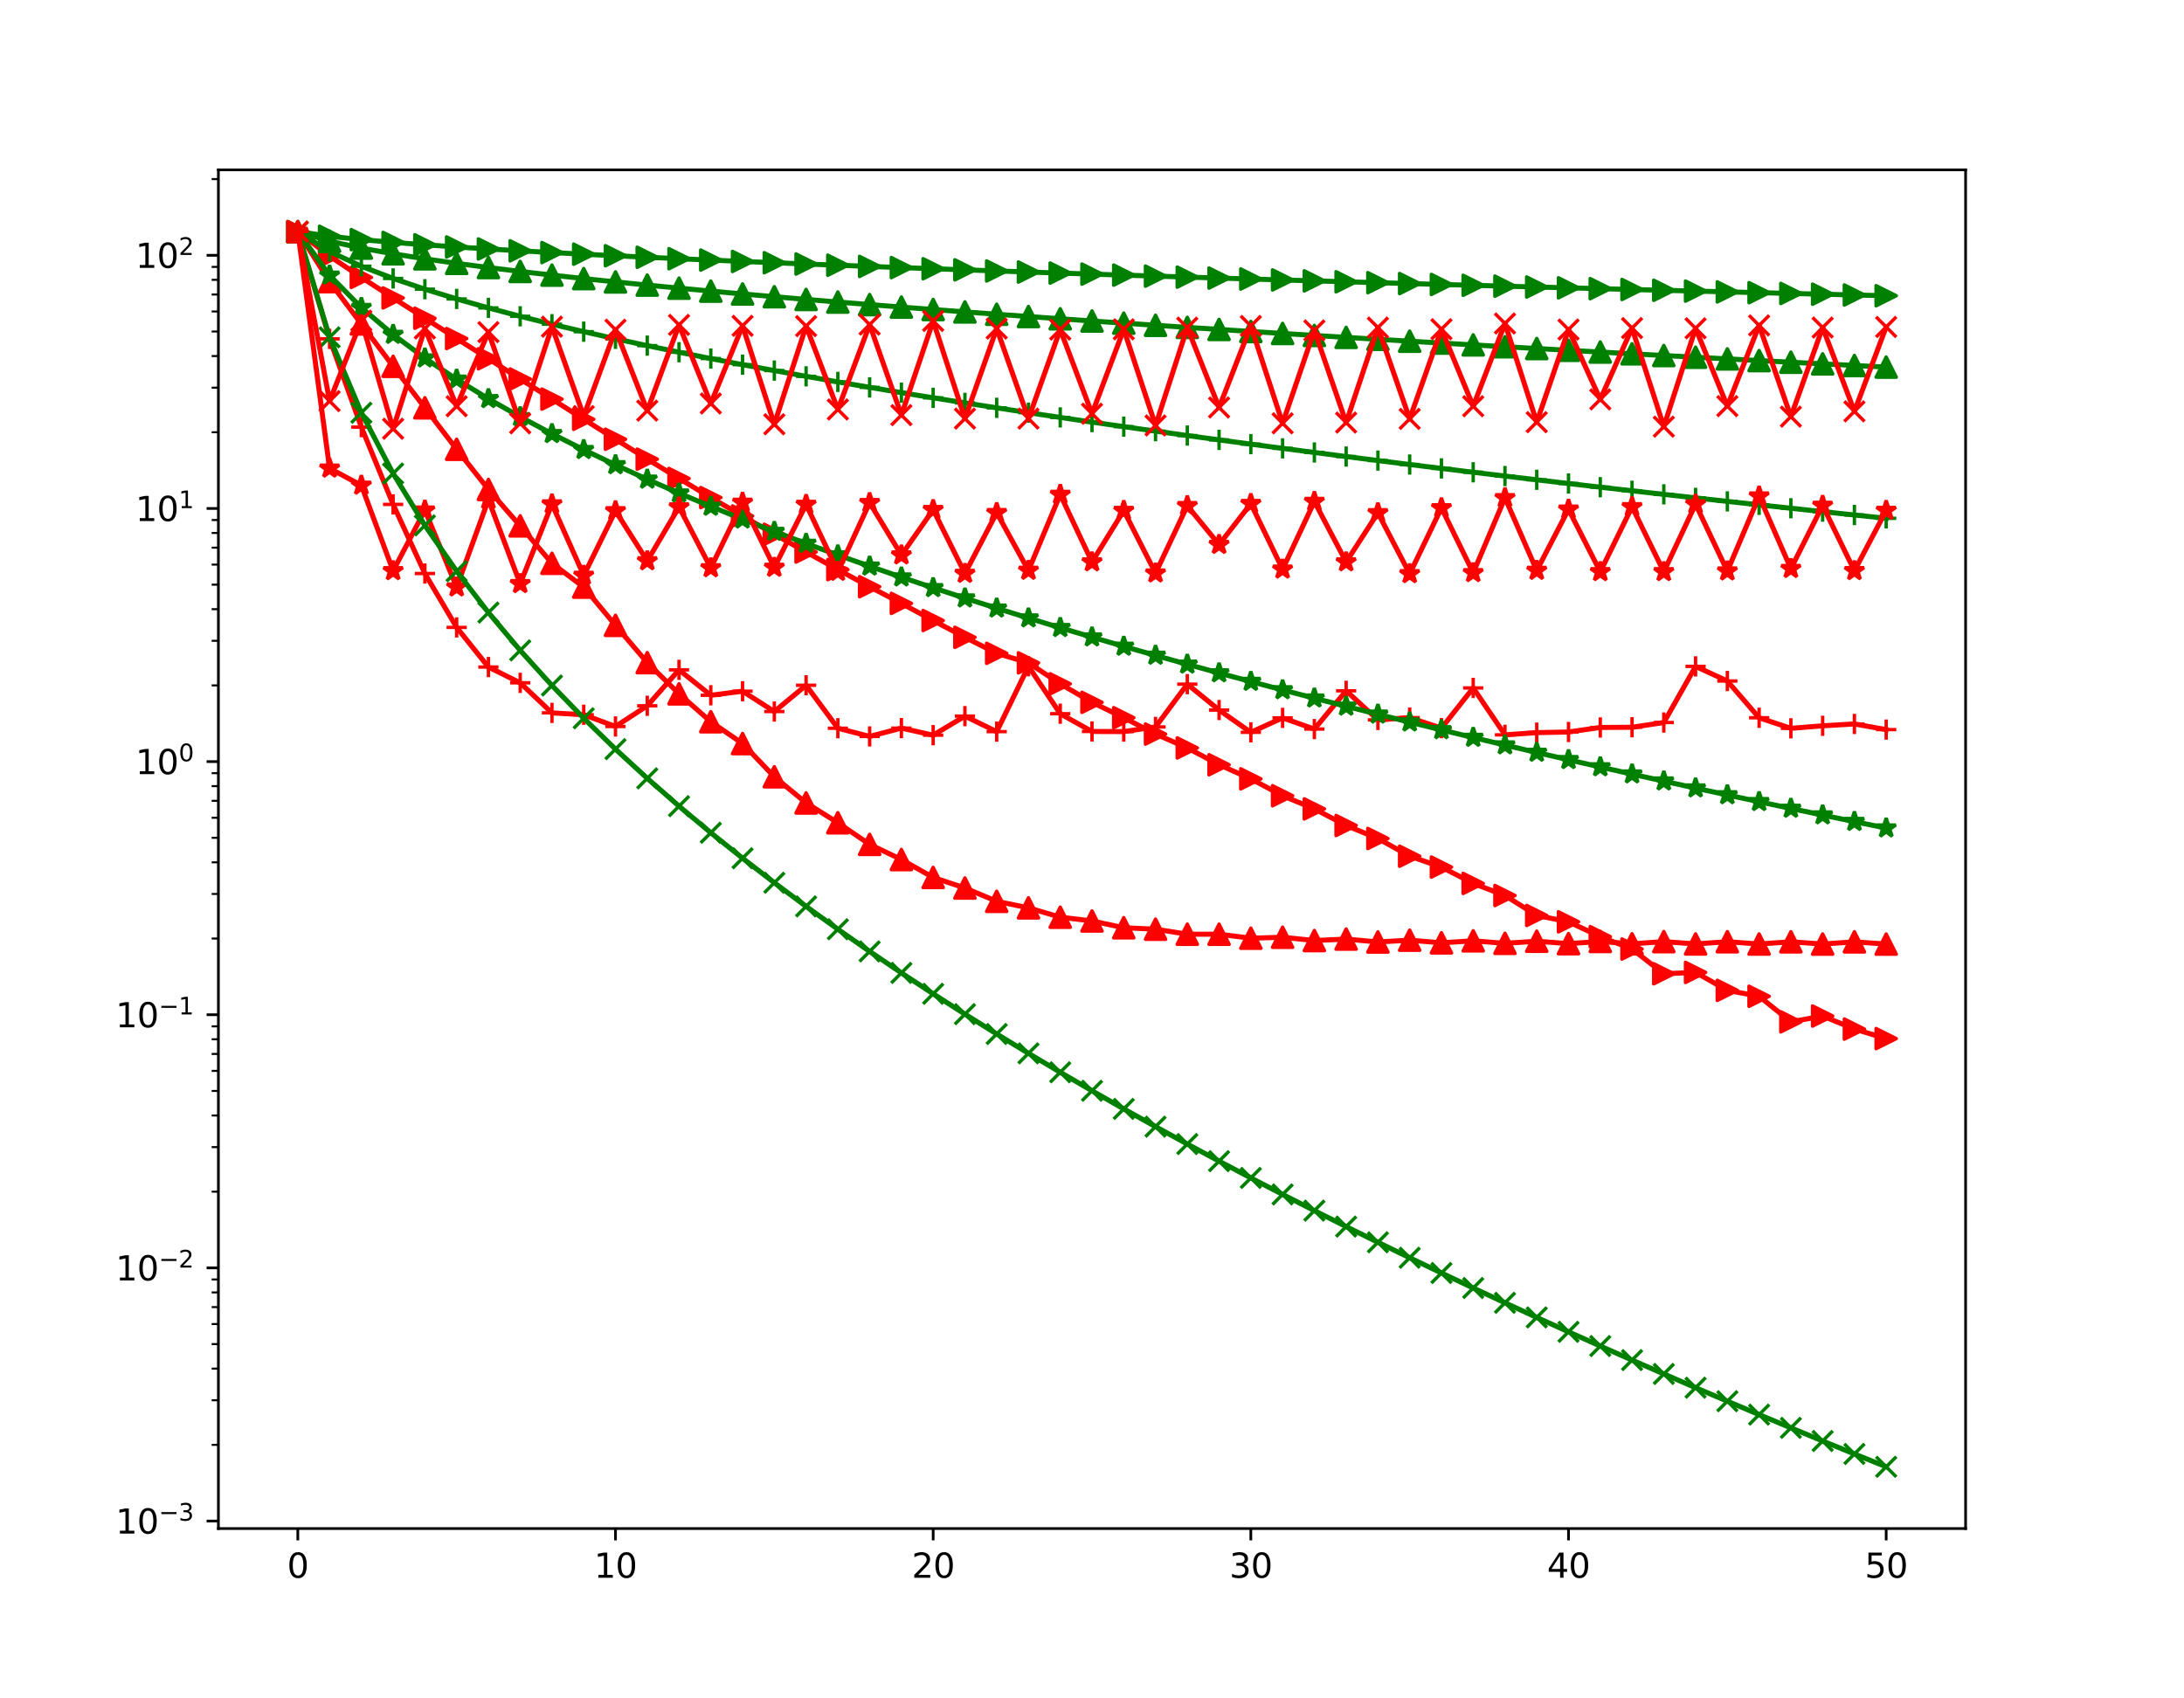 <?xml version="1.0" encoding="utf-8" standalone="no"?>
<!DOCTYPE svg PUBLIC "-//W3C//DTD SVG 1.1//EN"
  "http://www.w3.org/Graphics/SVG/1.1/DTD/svg11.dtd">
<svg xmlns:xlink="http://www.w3.org/1999/xlink" width="648pt" height="504pt" viewBox="0 0 648 504" xmlns="http://www.w3.org/2000/svg" version="1.1">
 <defs>
  <style type="text/css">*{stroke-linejoin: round; stroke-linecap: butt}</style>
 </defs>
 <g id="figure_1">
  <g id="patch_1">
   <path d="M 0 504 
L 648 504 
L 648 0 
L 0 0 
z
" style="fill: #ffffff"/>
  </g>
  <g id="axes_1">
   <g id="patch_2">
    <path d="M 64.8 453.6 
L 583.2 453.6 
L 583.2 50.4 
L 64.8 50.4 
z
" style="fill: #ffffff"/>
   </g>
   <g id="matplotlib.axis_1">
    <g id="xtick_1">
     <g id="line2d_1">
      <defs>
       <path id="m61cc565a54" d="M 0 0 
L 0 3.5 
" style="stroke: #000000; stroke-width: 0.8"/>
      </defs>
      <g>
       <use xlink:href="#m61cc565a54" x="88.364" y="453.6" style="stroke: #000000; stroke-width: 0.8"/>
      </g>
     </g>
     <g id="text_1">
      <!-- 0 -->
      <g transform="translate(85.182 468.198)scale(0.1 -0.1)">
       <defs>
        <path id="DejaVuSans-30" d="M 2034 4250 
Q 1547 4250 1301 3770 
Q 1056 3291 1056 2328 
Q 1056 1369 1301 889 
Q 1547 409 2034 409 
Q 2525 409 2770 889 
Q 3016 1369 3016 2328 
Q 3016 3291 2770 3770 
Q 2525 4250 2034 4250 
z
M 2034 4750 
Q 2819 4750 3233 4129 
Q 3647 3509 3647 2328 
Q 3647 1150 3233 529 
Q 2819 -91 2034 -91 
Q 1250 -91 836 529 
Q 422 1150 422 2328 
Q 422 3509 836 4129 
Q 1250 4750 2034 4750 
z
" transform="scale(0.016)"/>
       </defs>
       <use xlink:href="#DejaVuSans-30"/>
      </g>
     </g>
    </g>
    <g id="xtick_2">
     <g id="line2d_2">
      <g>
       <use xlink:href="#m61cc565a54" x="182.618" y="453.6" style="stroke: #000000; stroke-width: 0.8"/>
      </g>
     </g>
     <g id="text_2">
      <!-- 10 -->
      <g transform="translate(176.256 468.198)scale(0.1 -0.1)">
       <defs>
        <path id="DejaVuSans-31" d="M 794 531 
L 1825 531 
L 1825 4091 
L 703 3866 
L 703 4441 
L 1819 4666 
L 2450 4666 
L 2450 531 
L 3481 531 
L 3481 0 
L 794 0 
L 794 531 
z
" transform="scale(0.016)"/>
       </defs>
       <use xlink:href="#DejaVuSans-31"/>
       <use xlink:href="#DejaVuSans-30" x="63.623"/>
      </g>
     </g>
    </g>
    <g id="xtick_3">
     <g id="line2d_3">
      <g>
       <use xlink:href="#m61cc565a54" x="276.873" y="453.6" style="stroke: #000000; stroke-width: 0.8"/>
      </g>
     </g>
     <g id="text_3">
      <!-- 20 -->
      <g transform="translate(270.51 468.198)scale(0.1 -0.1)">
       <defs>
        <path id="DejaVuSans-32" d="M 1228 531 
L 3431 531 
L 3431 0 
L 469 0 
L 469 531 
Q 828 903 1448 1529 
Q 2069 2156 2228 2338 
Q 2531 2678 2651 2914 
Q 2772 3150 2772 3378 
Q 2772 3750 2511 3984 
Q 2250 4219 1831 4219 
Q 1534 4219 1204 4116 
Q 875 4013 500 3803 
L 500 4441 
Q 881 4594 1212 4672 
Q 1544 4750 1819 4750 
Q 2544 4750 2975 4387 
Q 3406 4025 3406 3419 
Q 3406 3131 3298 2873 
Q 3191 2616 2906 2266 
Q 2828 2175 2409 1742 
Q 1991 1309 1228 531 
z
" transform="scale(0.016)"/>
       </defs>
       <use xlink:href="#DejaVuSans-32"/>
       <use xlink:href="#DejaVuSans-30" x="63.623"/>
      </g>
     </g>
    </g>
    <g id="xtick_4">
     <g id="line2d_4">
      <g>
       <use xlink:href="#m61cc565a54" x="371.127" y="453.6" style="stroke: #000000; stroke-width: 0.8"/>
      </g>
     </g>
     <g id="text_4">
      <!-- 30 -->
      <g transform="translate(364.765 468.198)scale(0.1 -0.1)">
       <defs>
        <path id="DejaVuSans-33" d="M 2597 2516 
Q 3050 2419 3304 2112 
Q 3559 1806 3559 1356 
Q 3559 666 3084 287 
Q 2609 -91 1734 -91 
Q 1441 -91 1130 -33 
Q 819 25 488 141 
L 488 750 
Q 750 597 1062 519 
Q 1375 441 1716 441 
Q 2309 441 2620 675 
Q 2931 909 2931 1356 
Q 2931 1769 2642 2001 
Q 2353 2234 1838 2234 
L 1294 2234 
L 1294 2753 
L 1863 2753 
Q 2328 2753 2575 2939 
Q 2822 3125 2822 3475 
Q 2822 3834 2567 4026 
Q 2313 4219 1838 4219 
Q 1578 4219 1281 4162 
Q 984 4106 628 3988 
L 628 4550 
Q 988 4650 1302 4700 
Q 1616 4750 1894 4750 
Q 2613 4750 3031 4423 
Q 3450 4097 3450 3541 
Q 3450 3153 3228 2886 
Q 3006 2619 2597 2516 
z
" transform="scale(0.016)"/>
       </defs>
       <use xlink:href="#DejaVuSans-33"/>
       <use xlink:href="#DejaVuSans-30" x="63.623"/>
      </g>
     </g>
    </g>
    <g id="xtick_5">
     <g id="line2d_5">
      <g>
       <use xlink:href="#m61cc565a54" x="465.382" y="453.6" style="stroke: #000000; stroke-width: 0.8"/>
      </g>
     </g>
     <g id="text_5">
      <!-- 40 -->
      <g transform="translate(459.019 468.198)scale(0.1 -0.1)">
       <defs>
        <path id="DejaVuSans-34" d="M 2419 4116 
L 825 1625 
L 2419 1625 
L 2419 4116 
z
M 2253 4666 
L 3047 4666 
L 3047 1625 
L 3713 1625 
L 3713 1100 
L 3047 1100 
L 3047 0 
L 2419 0 
L 2419 1100 
L 313 1100 
L 313 1709 
L 2253 4666 
z
" transform="scale(0.016)"/>
       </defs>
       <use xlink:href="#DejaVuSans-34"/>
       <use xlink:href="#DejaVuSans-30" x="63.623"/>
      </g>
     </g>
    </g>
    <g id="xtick_6">
     <g id="line2d_6">
      <g>
       <use xlink:href="#m61cc565a54" x="559.636" y="453.6" style="stroke: #000000; stroke-width: 0.8"/>
      </g>
     </g>
     <g id="text_6">
      <!-- 50 -->
      <g transform="translate(553.274 468.198)scale(0.1 -0.1)">
       <defs>
        <path id="DejaVuSans-35" d="M 691 4666 
L 3169 4666 
L 3169 4134 
L 1269 4134 
L 1269 2991 
Q 1406 3038 1543 3061 
Q 1681 3084 1819 3084 
Q 2600 3084 3056 2656 
Q 3513 2228 3513 1497 
Q 3513 744 3044 326 
Q 2575 -91 1722 -91 
Q 1428 -91 1123 -41 
Q 819 9 494 109 
L 494 744 
Q 775 591 1075 516 
Q 1375 441 1709 441 
Q 2250 441 2565 725 
Q 2881 1009 2881 1497 
Q 2881 1984 2565 2268 
Q 2250 2553 1709 2553 
Q 1456 2553 1204 2497 
Q 953 2441 691 2322 
L 691 4666 
z
" transform="scale(0.016)"/>
       </defs>
       <use xlink:href="#DejaVuSans-35"/>
       <use xlink:href="#DejaVuSans-30" x="63.623"/>
      </g>
     </g>
    </g>
   </g>
   <g id="matplotlib.axis_2">
    <g id="ytick_1">
     <g id="line2d_7">
      <defs>
       <path id="mf380fdbbfe" d="M 0 0 
L -3.5 0 
" style="stroke: #000000; stroke-width: 0.8"/>
      </defs>
      <g>
       <use xlink:href="#mf380fdbbfe" x="64.8" y="451.369" style="stroke: #000000; stroke-width: 0.8"/>
      </g>
     </g>
     <g id="text_7">
      <!-- $\mathdefault{10^{-3}}$ -->
      <g transform="translate(34.3 455.168)scale(0.1 -0.1)">
       <defs>
        <path id="DejaVuSans-2212" d="M 678 2272 
L 4684 2272 
L 4684 1741 
L 678 1741 
L 678 2272 
z
" transform="scale(0.016)"/>
       </defs>
       <use xlink:href="#DejaVuSans-31" transform="translate(0 0.766)"/>
       <use xlink:href="#DejaVuSans-30" transform="translate(63.623 0.766)"/>
       <use xlink:href="#DejaVuSans-2212" transform="translate(128.203 39.047)scale(0.7)"/>
       <use xlink:href="#DejaVuSans-33" transform="translate(186.855 39.047)scale(0.7)"/>
      </g>
     </g>
    </g>
    <g id="ytick_2">
     <g id="line2d_8">
      <g>
       <use xlink:href="#mf380fdbbfe" x="64.8" y="376.248" style="stroke: #000000; stroke-width: 0.8"/>
      </g>
     </g>
     <g id="text_8">
      <!-- $\mathdefault{10^{-2}}$ -->
      <g transform="translate(34.3 380.047)scale(0.1 -0.1)">
       <use xlink:href="#DejaVuSans-31" transform="translate(0 0.766)"/>
       <use xlink:href="#DejaVuSans-30" transform="translate(63.623 0.766)"/>
       <use xlink:href="#DejaVuSans-2212" transform="translate(128.203 39.047)scale(0.7)"/>
       <use xlink:href="#DejaVuSans-32" transform="translate(186.855 39.047)scale(0.7)"/>
      </g>
     </g>
    </g>
    <g id="ytick_3">
     <g id="line2d_9">
      <g>
       <use xlink:href="#mf380fdbbfe" x="64.8" y="301.126" style="stroke: #000000; stroke-width: 0.8"/>
      </g>
     </g>
     <g id="text_9">
      <!-- $\mathdefault{10^{-1}}$ -->
      <g transform="translate(34.3 304.926)scale(0.1 -0.1)">
       <use xlink:href="#DejaVuSans-31" transform="translate(0 0.684)"/>
       <use xlink:href="#DejaVuSans-30" transform="translate(63.623 0.684)"/>
       <use xlink:href="#DejaVuSans-2212" transform="translate(128.203 38.966)scale(0.7)"/>
       <use xlink:href="#DejaVuSans-31" transform="translate(186.855 38.966)scale(0.7)"/>
      </g>
     </g>
    </g>
    <g id="ytick_4">
     <g id="line2d_10">
      <g>
       <use xlink:href="#mf380fdbbfe" x="64.8" y="226.005" style="stroke: #000000; stroke-width: 0.8"/>
      </g>
     </g>
     <g id="text_10">
      <!-- $\mathdefault{10^{0}}$ -->
      <g transform="translate(40.2 229.804)scale(0.1 -0.1)">
       <use xlink:href="#DejaVuSans-31" transform="translate(0 0.766)"/>
       <use xlink:href="#DejaVuSans-30" transform="translate(63.623 0.766)"/>
       <use xlink:href="#DejaVuSans-30" transform="translate(128.203 39.047)scale(0.7)"/>
      </g>
     </g>
    </g>
    <g id="ytick_5">
     <g id="line2d_11">
      <g>
       <use xlink:href="#mf380fdbbfe" x="64.8" y="150.884" style="stroke: #000000; stroke-width: 0.8"/>
      </g>
     </g>
     <g id="text_11">
      <!-- $\mathdefault{10^{1}}$ -->
      <g transform="translate(40.2 154.683)scale(0.1 -0.1)">
       <use xlink:href="#DejaVuSans-31" transform="translate(0 0.684)"/>
       <use xlink:href="#DejaVuSans-30" transform="translate(63.623 0.684)"/>
       <use xlink:href="#DejaVuSans-31" transform="translate(128.203 38.966)scale(0.7)"/>
      </g>
     </g>
    </g>
    <g id="ytick_6">
     <g id="line2d_12">
      <g>
       <use xlink:href="#mf380fdbbfe" x="64.8" y="75.763" style="stroke: #000000; stroke-width: 0.8"/>
      </g>
     </g>
     <g id="text_12">
      <!-- $\mathdefault{10^{2}}$ -->
      <g transform="translate(40.2 79.562)scale(0.1 -0.1)">
       <use xlink:href="#DejaVuSans-31" transform="translate(0 0.766)"/>
       <use xlink:href="#DejaVuSans-30" transform="translate(63.623 0.766)"/>
       <use xlink:href="#DejaVuSans-32" transform="translate(128.203 39.047)scale(0.7)"/>
      </g>
     </g>
    </g>
    <g id="ytick_7">
     <g id="line2d_13">
      <defs>
       <path id="mf0e358cf36" d="M 0 0 
L -2 0 
" style="stroke: #000000; stroke-width: 0.6"/>
      </defs>
      <g>
       <use xlink:href="#mf0e358cf36" x="64.8" y="428.755" style="stroke: #000000; stroke-width: 0.6"/>
      </g>
     </g>
    </g>
    <g id="ytick_8">
     <g id="line2d_14">
      <g>
       <use xlink:href="#mf0e358cf36" x="64.8" y="415.527" style="stroke: #000000; stroke-width: 0.6"/>
      </g>
     </g>
    </g>
    <g id="ytick_9">
     <g id="line2d_15">
      <g>
       <use xlink:href="#mf0e358cf36" x="64.8" y="406.141" style="stroke: #000000; stroke-width: 0.6"/>
      </g>
     </g>
    </g>
    <g id="ytick_10">
     <g id="line2d_16">
      <g>
       <use xlink:href="#mf0e358cf36" x="64.8" y="398.861" style="stroke: #000000; stroke-width: 0.6"/>
      </g>
     </g>
    </g>
    <g id="ytick_11">
     <g id="line2d_17">
      <g>
       <use xlink:href="#mf0e358cf36" x="64.8" y="392.913" style="stroke: #000000; stroke-width: 0.6"/>
      </g>
     </g>
    </g>
    <g id="ytick_12">
     <g id="line2d_18">
      <g>
       <use xlink:href="#mf0e358cf36" x="64.8" y="387.884" style="stroke: #000000; stroke-width: 0.6"/>
      </g>
     </g>
    </g>
    <g id="ytick_13">
     <g id="line2d_19">
      <g>
       <use xlink:href="#mf0e358cf36" x="64.8" y="383.528" style="stroke: #000000; stroke-width: 0.6"/>
      </g>
     </g>
    </g>
    <g id="ytick_14">
     <g id="line2d_20">
      <g>
       <use xlink:href="#mf0e358cf36" x="64.8" y="379.685" style="stroke: #000000; stroke-width: 0.6"/>
      </g>
     </g>
    </g>
    <g id="ytick_15">
     <g id="line2d_21">
      <g>
       <use xlink:href="#mf0e358cf36" x="64.8" y="353.634" style="stroke: #000000; stroke-width: 0.6"/>
      </g>
     </g>
    </g>
    <g id="ytick_16">
     <g id="line2d_22">
      <g>
       <use xlink:href="#mf0e358cf36" x="64.8" y="340.406" style="stroke: #000000; stroke-width: 0.6"/>
      </g>
     </g>
    </g>
    <g id="ytick_17">
     <g id="line2d_23">
      <g>
       <use xlink:href="#mf0e358cf36" x="64.8" y="331.02" style="stroke: #000000; stroke-width: 0.6"/>
      </g>
     </g>
    </g>
    <g id="ytick_18">
     <g id="line2d_24">
      <g>
       <use xlink:href="#mf0e358cf36" x="64.8" y="323.74" style="stroke: #000000; stroke-width: 0.6"/>
      </g>
     </g>
    </g>
    <g id="ytick_19">
     <g id="line2d_25">
      <g>
       <use xlink:href="#mf0e358cf36" x="64.8" y="317.792" style="stroke: #000000; stroke-width: 0.6"/>
      </g>
     </g>
    </g>
    <g id="ytick_20">
     <g id="line2d_26">
      <g>
       <use xlink:href="#mf0e358cf36" x="64.8" y="312.763" style="stroke: #000000; stroke-width: 0.6"/>
      </g>
     </g>
    </g>
    <g id="ytick_21">
     <g id="line2d_27">
      <g>
       <use xlink:href="#mf0e358cf36" x="64.8" y="308.406" style="stroke: #000000; stroke-width: 0.6"/>
      </g>
     </g>
    </g>
    <g id="ytick_22">
     <g id="line2d_28">
      <g>
       <use xlink:href="#mf0e358cf36" x="64.8" y="304.564" style="stroke: #000000; stroke-width: 0.6"/>
      </g>
     </g>
    </g>
    <g id="ytick_23">
     <g id="line2d_29">
      <g>
       <use xlink:href="#mf0e358cf36" x="64.8" y="278.513" style="stroke: #000000; stroke-width: 0.6"/>
      </g>
     </g>
    </g>
    <g id="ytick_24">
     <g id="line2d_30">
      <g>
       <use xlink:href="#mf0e358cf36" x="64.8" y="265.284" style="stroke: #000000; stroke-width: 0.6"/>
      </g>
     </g>
    </g>
    <g id="ytick_25">
     <g id="line2d_31">
      <g>
       <use xlink:href="#mf0e358cf36" x="64.8" y="255.899" style="stroke: #000000; stroke-width: 0.6"/>
      </g>
     </g>
    </g>
    <g id="ytick_26">
     <g id="line2d_32">
      <g>
       <use xlink:href="#mf0e358cf36" x="64.8" y="248.619" style="stroke: #000000; stroke-width: 0.6"/>
      </g>
     </g>
    </g>
    <g id="ytick_27">
     <g id="line2d_33">
      <g>
       <use xlink:href="#mf0e358cf36" x="64.8" y="242.671" style="stroke: #000000; stroke-width: 0.6"/>
      </g>
     </g>
    </g>
    <g id="ytick_28">
     <g id="line2d_34">
      <g>
       <use xlink:href="#mf0e358cf36" x="64.8" y="237.642" style="stroke: #000000; stroke-width: 0.6"/>
      </g>
     </g>
    </g>
    <g id="ytick_29">
     <g id="line2d_35">
      <g>
       <use xlink:href="#mf0e358cf36" x="64.8" y="233.285" style="stroke: #000000; stroke-width: 0.6"/>
      </g>
     </g>
    </g>
    <g id="ytick_30">
     <g id="line2d_36">
      <g>
       <use xlink:href="#mf0e358cf36" x="64.8" y="229.443" style="stroke: #000000; stroke-width: 0.6"/>
      </g>
     </g>
    </g>
    <g id="ytick_31">
     <g id="line2d_37">
      <g>
       <use xlink:href="#mf0e358cf36" x="64.8" y="203.391" style="stroke: #000000; stroke-width: 0.6"/>
      </g>
     </g>
    </g>
    <g id="ytick_32">
     <g id="line2d_38">
      <g>
       <use xlink:href="#mf0e358cf36" x="64.8" y="190.163" style="stroke: #000000; stroke-width: 0.6"/>
      </g>
     </g>
    </g>
    <g id="ytick_33">
     <g id="line2d_39">
      <g>
       <use xlink:href="#mf0e358cf36" x="64.8" y="180.778" style="stroke: #000000; stroke-width: 0.6"/>
      </g>
     </g>
    </g>
    <g id="ytick_34">
     <g id="line2d_40">
      <g>
       <use xlink:href="#mf0e358cf36" x="64.8" y="173.498" style="stroke: #000000; stroke-width: 0.6"/>
      </g>
     </g>
    </g>
    <g id="ytick_35">
     <g id="line2d_41">
      <g>
       <use xlink:href="#mf0e358cf36" x="64.8" y="167.549" style="stroke: #000000; stroke-width: 0.6"/>
      </g>
     </g>
    </g>
    <g id="ytick_36">
     <g id="line2d_42">
      <g>
       <use xlink:href="#mf0e358cf36" x="64.8" y="162.52" style="stroke: #000000; stroke-width: 0.6"/>
      </g>
     </g>
    </g>
    <g id="ytick_37">
     <g id="line2d_43">
      <g>
       <use xlink:href="#mf0e358cf36" x="64.8" y="158.164" style="stroke: #000000; stroke-width: 0.6"/>
      </g>
     </g>
    </g>
    <g id="ytick_38">
     <g id="line2d_44">
      <g>
       <use xlink:href="#mf0e358cf36" x="64.8" y="154.321" style="stroke: #000000; stroke-width: 0.6"/>
      </g>
     </g>
    </g>
    <g id="ytick_39">
     <g id="line2d_45">
      <g>
       <use xlink:href="#mf0e358cf36" x="64.8" y="128.27" style="stroke: #000000; stroke-width: 0.6"/>
      </g>
     </g>
    </g>
    <g id="ytick_40">
     <g id="line2d_46">
      <g>
       <use xlink:href="#mf0e358cf36" x="64.8" y="115.042" style="stroke: #000000; stroke-width: 0.6"/>
      </g>
     </g>
    </g>
    <g id="ytick_41">
     <g id="line2d_47">
      <g>
       <use xlink:href="#mf0e358cf36" x="64.8" y="105.656" style="stroke: #000000; stroke-width: 0.6"/>
      </g>
     </g>
    </g>
    <g id="ytick_42">
     <g id="line2d_48">
      <g>
       <use xlink:href="#mf0e358cf36" x="64.8" y="98.376" style="stroke: #000000; stroke-width: 0.6"/>
      </g>
     </g>
    </g>
    <g id="ytick_43">
     <g id="line2d_49">
      <g>
       <use xlink:href="#mf0e358cf36" x="64.8" y="92.428" style="stroke: #000000; stroke-width: 0.6"/>
      </g>
     </g>
    </g>
    <g id="ytick_44">
     <g id="line2d_50">
      <g>
       <use xlink:href="#mf0e358cf36" x="64.8" y="87.399" style="stroke: #000000; stroke-width: 0.6"/>
      </g>
     </g>
    </g>
    <g id="ytick_45">
     <g id="line2d_51">
      <g>
       <use xlink:href="#mf0e358cf36" x="64.8" y="83.043" style="stroke: #000000; stroke-width: 0.6"/>
      </g>
     </g>
    </g>
    <g id="ytick_46">
     <g id="line2d_52">
      <g>
       <use xlink:href="#mf0e358cf36" x="64.8" y="79.2" style="stroke: #000000; stroke-width: 0.6"/>
      </g>
     </g>
    </g>
    <g id="ytick_47">
     <g id="line2d_53">
      <g>
       <use xlink:href="#mf0e358cf36" x="64.8" y="53.149" style="stroke: #000000; stroke-width: 0.6"/>
      </g>
     </g>
    </g>
   </g>
   <g id="line2d_54">
    <path d="M 88.364 68.727 
L 97.789 70.118 
L 107.215 71.112 
L 116.64 71.931 
L 126.065 72.645 
L 135.491 73.288 
L 144.916 73.878 
L 154.342 74.427 
L 163.767 74.943 
L 173.193 75.431 
L 182.618 75.896 
L 192.044 76.342 
L 201.469 76.77 
L 210.895 77.182 
L 220.32 77.581 
L 229.745 77.967 
L 239.171 78.342 
L 248.596 78.707 
L 258.022 79.062 
L 267.447 79.409 
L 276.873 79.748 
L 286.298 80.079 
L 295.724 80.404 
L 305.149 80.722 
L 314.575 81.034 
L 324 81.34 
L 333.425 81.641 
L 342.851 81.937 
L 352.276 82.228 
L 361.702 82.514 
L 371.127 82.796 
L 380.553 83.074 
L 389.978 83.348 
L 399.404 83.619 
L 408.829 83.885 
L 418.255 84.148 
L 427.68 84.408 
L 437.105 84.665 
L 446.531 84.919 
L 455.956 85.169 
L 465.382 85.417 
L 474.807 85.662 
L 484.233 85.905 
L 493.658 86.144 
L 503.084 86.382 
L 512.509 86.617 
L 521.935 86.85 
L 531.36 87.08 
L 540.785 87.308 
L 550.211 87.535 
L 559.636 87.759 
" clip-path="url(#pef338c5666)" style="fill: none; stroke: #008000; stroke-width: 1.5; stroke-linecap: square"/>
    <defs>
     <path id="mc1010a3a08" d="M 3 0 
L -3 -3 
L -3 3 
z
" style="stroke: #008000; stroke-linejoin: miter"/>
    </defs>
    <g clip-path="url(#pef338c5666)">
     <use xlink:href="#mc1010a3a08" x="88.364" y="68.727" style="fill: #008000; stroke: #008000; stroke-linejoin: miter"/>
     <use xlink:href="#mc1010a3a08" x="97.789" y="70.118" style="fill: #008000; stroke: #008000; stroke-linejoin: miter"/>
     <use xlink:href="#mc1010a3a08" x="107.215" y="71.112" style="fill: #008000; stroke: #008000; stroke-linejoin: miter"/>
     <use xlink:href="#mc1010a3a08" x="116.64" y="71.931" style="fill: #008000; stroke: #008000; stroke-linejoin: miter"/>
     <use xlink:href="#mc1010a3a08" x="126.065" y="72.645" style="fill: #008000; stroke: #008000; stroke-linejoin: miter"/>
     <use xlink:href="#mc1010a3a08" x="135.491" y="73.288" style="fill: #008000; stroke: #008000; stroke-linejoin: miter"/>
     <use xlink:href="#mc1010a3a08" x="144.916" y="73.878" style="fill: #008000; stroke: #008000; stroke-linejoin: miter"/>
     <use xlink:href="#mc1010a3a08" x="154.342" y="74.427" style="fill: #008000; stroke: #008000; stroke-linejoin: miter"/>
     <use xlink:href="#mc1010a3a08" x="163.767" y="74.943" style="fill: #008000; stroke: #008000; stroke-linejoin: miter"/>
     <use xlink:href="#mc1010a3a08" x="173.193" y="75.431" style="fill: #008000; stroke: #008000; stroke-linejoin: miter"/>
     <use xlink:href="#mc1010a3a08" x="182.618" y="75.896" style="fill: #008000; stroke: #008000; stroke-linejoin: miter"/>
     <use xlink:href="#mc1010a3a08" x="192.044" y="76.342" style="fill: #008000; stroke: #008000; stroke-linejoin: miter"/>
     <use xlink:href="#mc1010a3a08" x="201.469" y="76.77" style="fill: #008000; stroke: #008000; stroke-linejoin: miter"/>
     <use xlink:href="#mc1010a3a08" x="210.895" y="77.182" style="fill: #008000; stroke: #008000; stroke-linejoin: miter"/>
     <use xlink:href="#mc1010a3a08" x="220.32" y="77.581" style="fill: #008000; stroke: #008000; stroke-linejoin: miter"/>
     <use xlink:href="#mc1010a3a08" x="229.745" y="77.967" style="fill: #008000; stroke: #008000; stroke-linejoin: miter"/>
     <use xlink:href="#mc1010a3a08" x="239.171" y="78.342" style="fill: #008000; stroke: #008000; stroke-linejoin: miter"/>
     <use xlink:href="#mc1010a3a08" x="248.596" y="78.707" style="fill: #008000; stroke: #008000; stroke-linejoin: miter"/>
     <use xlink:href="#mc1010a3a08" x="258.022" y="79.062" style="fill: #008000; stroke: #008000; stroke-linejoin: miter"/>
     <use xlink:href="#mc1010a3a08" x="267.447" y="79.409" style="fill: #008000; stroke: #008000; stroke-linejoin: miter"/>
     <use xlink:href="#mc1010a3a08" x="276.873" y="79.748" style="fill: #008000; stroke: #008000; stroke-linejoin: miter"/>
     <use xlink:href="#mc1010a3a08" x="286.298" y="80.079" style="fill: #008000; stroke: #008000; stroke-linejoin: miter"/>
     <use xlink:href="#mc1010a3a08" x="295.724" y="80.404" style="fill: #008000; stroke: #008000; stroke-linejoin: miter"/>
     <use xlink:href="#mc1010a3a08" x="305.149" y="80.722" style="fill: #008000; stroke: #008000; stroke-linejoin: miter"/>
     <use xlink:href="#mc1010a3a08" x="314.575" y="81.034" style="fill: #008000; stroke: #008000; stroke-linejoin: miter"/>
     <use xlink:href="#mc1010a3a08" x="324" y="81.34" style="fill: #008000; stroke: #008000; stroke-linejoin: miter"/>
     <use xlink:href="#mc1010a3a08" x="333.425" y="81.641" style="fill: #008000; stroke: #008000; stroke-linejoin: miter"/>
     <use xlink:href="#mc1010a3a08" x="342.851" y="81.937" style="fill: #008000; stroke: #008000; stroke-linejoin: miter"/>
     <use xlink:href="#mc1010a3a08" x="352.276" y="82.228" style="fill: #008000; stroke: #008000; stroke-linejoin: miter"/>
     <use xlink:href="#mc1010a3a08" x="361.702" y="82.514" style="fill: #008000; stroke: #008000; stroke-linejoin: miter"/>
     <use xlink:href="#mc1010a3a08" x="371.127" y="82.796" style="fill: #008000; stroke: #008000; stroke-linejoin: miter"/>
     <use xlink:href="#mc1010a3a08" x="380.553" y="83.074" style="fill: #008000; stroke: #008000; stroke-linejoin: miter"/>
     <use xlink:href="#mc1010a3a08" x="389.978" y="83.348" style="fill: #008000; stroke: #008000; stroke-linejoin: miter"/>
     <use xlink:href="#mc1010a3a08" x="399.404" y="83.619" style="fill: #008000; stroke: #008000; stroke-linejoin: miter"/>
     <use xlink:href="#mc1010a3a08" x="408.829" y="83.885" style="fill: #008000; stroke: #008000; stroke-linejoin: miter"/>
     <use xlink:href="#mc1010a3a08" x="418.255" y="84.148" style="fill: #008000; stroke: #008000; stroke-linejoin: miter"/>
     <use xlink:href="#mc1010a3a08" x="427.68" y="84.408" style="fill: #008000; stroke: #008000; stroke-linejoin: miter"/>
     <use xlink:href="#mc1010a3a08" x="437.105" y="84.665" style="fill: #008000; stroke: #008000; stroke-linejoin: miter"/>
     <use xlink:href="#mc1010a3a08" x="446.531" y="84.919" style="fill: #008000; stroke: #008000; stroke-linejoin: miter"/>
     <use xlink:href="#mc1010a3a08" x="455.956" y="85.169" style="fill: #008000; stroke: #008000; stroke-linejoin: miter"/>
     <use xlink:href="#mc1010a3a08" x="465.382" y="85.417" style="fill: #008000; stroke: #008000; stroke-linejoin: miter"/>
     <use xlink:href="#mc1010a3a08" x="474.807" y="85.662" style="fill: #008000; stroke: #008000; stroke-linejoin: miter"/>
     <use xlink:href="#mc1010a3a08" x="484.233" y="85.905" style="fill: #008000; stroke: #008000; stroke-linejoin: miter"/>
     <use xlink:href="#mc1010a3a08" x="493.658" y="86.144" style="fill: #008000; stroke: #008000; stroke-linejoin: miter"/>
     <use xlink:href="#mc1010a3a08" x="503.084" y="86.382" style="fill: #008000; stroke: #008000; stroke-linejoin: miter"/>
     <use xlink:href="#mc1010a3a08" x="512.509" y="86.617" style="fill: #008000; stroke: #008000; stroke-linejoin: miter"/>
     <use xlink:href="#mc1010a3a08" x="521.935" y="86.85" style="fill: #008000; stroke: #008000; stroke-linejoin: miter"/>
     <use xlink:href="#mc1010a3a08" x="531.36" y="87.08" style="fill: #008000; stroke: #008000; stroke-linejoin: miter"/>
     <use xlink:href="#mc1010a3a08" x="540.785" y="87.308" style="fill: #008000; stroke: #008000; stroke-linejoin: miter"/>
     <use xlink:href="#mc1010a3a08" x="550.211" y="87.535" style="fill: #008000; stroke: #008000; stroke-linejoin: miter"/>
     <use xlink:href="#mc1010a3a08" x="559.636" y="87.759" style="fill: #008000; stroke: #008000; stroke-linejoin: miter"/>
    </g>
   </g>
   <g id="line2d_55">
    <path d="M 88.364 68.727 
L 97.789 76.012 
L 107.215 82.319 
L 116.64 88.408 
L 126.065 94.434 
L 135.491 100.463 
L 144.916 106.471 
L 154.342 112.479 
L 163.767 118.431 
L 173.193 124.415 
L 182.618 130.344 
L 192.044 136.251 
L 201.469 141.991 
L 210.895 147.652 
L 220.32 153.12 
L 229.745 158.556 
L 239.171 163.811 
L 248.596 169.043 
L 258.022 174.113 
L 267.447 179.058 
L 276.873 184.141 
L 286.298 189.125 
L 295.724 193.874 
L 305.149 196.697 
L 314.575 202.932 
L 324 208.415 
L 333.425 212.979 
L 342.851 217.831 
L 352.276 221.948 
L 361.702 226.94 
L 371.127 231.129 
L 380.553 236.136 
L 389.978 240.04 
L 399.404 244.967 
L 408.829 248.825 
L 418.255 254.076 
L 427.68 257.306 
L 437.105 262.156 
L 446.531 265.746 
L 455.956 271.672 
L 465.382 273.551 
L 474.807 277.95 
L 484.233 281.627 
L 493.658 288.962 
L 503.084 288.565 
L 512.509 293.895 
L 521.935 295.651 
L 531.36 303.236 
L 540.785 301.503 
L 550.211 305.378 
L 559.636 308.207 
" clip-path="url(#pef338c5666)" style="fill: none; stroke: #ff0000; stroke-width: 1.5; stroke-linecap: square"/>
    <defs>
     <path id="ma1b5392c3c" d="M 3 0 
L -3 -3 
L -3 3 
z
" style="stroke: #ff0000; stroke-linejoin: miter"/>
    </defs>
    <g clip-path="url(#pef338c5666)">
     <use xlink:href="#ma1b5392c3c" x="88.364" y="68.727" style="fill: #ff0000; stroke: #ff0000; stroke-linejoin: miter"/>
     <use xlink:href="#ma1b5392c3c" x="97.789" y="76.012" style="fill: #ff0000; stroke: #ff0000; stroke-linejoin: miter"/>
     <use xlink:href="#ma1b5392c3c" x="107.215" y="82.319" style="fill: #ff0000; stroke: #ff0000; stroke-linejoin: miter"/>
     <use xlink:href="#ma1b5392c3c" x="116.64" y="88.408" style="fill: #ff0000; stroke: #ff0000; stroke-linejoin: miter"/>
     <use xlink:href="#ma1b5392c3c" x="126.065" y="94.434" style="fill: #ff0000; stroke: #ff0000; stroke-linejoin: miter"/>
     <use xlink:href="#ma1b5392c3c" x="135.491" y="100.463" style="fill: #ff0000; stroke: #ff0000; stroke-linejoin: miter"/>
     <use xlink:href="#ma1b5392c3c" x="144.916" y="106.471" style="fill: #ff0000; stroke: #ff0000; stroke-linejoin: miter"/>
     <use xlink:href="#ma1b5392c3c" x="154.342" y="112.479" style="fill: #ff0000; stroke: #ff0000; stroke-linejoin: miter"/>
     <use xlink:href="#ma1b5392c3c" x="163.767" y="118.431" style="fill: #ff0000; stroke: #ff0000; stroke-linejoin: miter"/>
     <use xlink:href="#ma1b5392c3c" x="173.193" y="124.415" style="fill: #ff0000; stroke: #ff0000; stroke-linejoin: miter"/>
     <use xlink:href="#ma1b5392c3c" x="182.618" y="130.344" style="fill: #ff0000; stroke: #ff0000; stroke-linejoin: miter"/>
     <use xlink:href="#ma1b5392c3c" x="192.044" y="136.251" style="fill: #ff0000; stroke: #ff0000; stroke-linejoin: miter"/>
     <use xlink:href="#ma1b5392c3c" x="201.469" y="141.991" style="fill: #ff0000; stroke: #ff0000; stroke-linejoin: miter"/>
     <use xlink:href="#ma1b5392c3c" x="210.895" y="147.652" style="fill: #ff0000; stroke: #ff0000; stroke-linejoin: miter"/>
     <use xlink:href="#ma1b5392c3c" x="220.32" y="153.12" style="fill: #ff0000; stroke: #ff0000; stroke-linejoin: miter"/>
     <use xlink:href="#ma1b5392c3c" x="229.745" y="158.556" style="fill: #ff0000; stroke: #ff0000; stroke-linejoin: miter"/>
     <use xlink:href="#ma1b5392c3c" x="239.171" y="163.811" style="fill: #ff0000; stroke: #ff0000; stroke-linejoin: miter"/>
     <use xlink:href="#ma1b5392c3c" x="248.596" y="169.043" style="fill: #ff0000; stroke: #ff0000; stroke-linejoin: miter"/>
     <use xlink:href="#ma1b5392c3c" x="258.022" y="174.113" style="fill: #ff0000; stroke: #ff0000; stroke-linejoin: miter"/>
     <use xlink:href="#ma1b5392c3c" x="267.447" y="179.058" style="fill: #ff0000; stroke: #ff0000; stroke-linejoin: miter"/>
     <use xlink:href="#ma1b5392c3c" x="276.873" y="184.141" style="fill: #ff0000; stroke: #ff0000; stroke-linejoin: miter"/>
     <use xlink:href="#ma1b5392c3c" x="286.298" y="189.125" style="fill: #ff0000; stroke: #ff0000; stroke-linejoin: miter"/>
     <use xlink:href="#ma1b5392c3c" x="295.724" y="193.874" style="fill: #ff0000; stroke: #ff0000; stroke-linejoin: miter"/>
     <use xlink:href="#ma1b5392c3c" x="305.149" y="196.697" style="fill: #ff0000; stroke: #ff0000; stroke-linejoin: miter"/>
     <use xlink:href="#ma1b5392c3c" x="314.575" y="202.932" style="fill: #ff0000; stroke: #ff0000; stroke-linejoin: miter"/>
     <use xlink:href="#ma1b5392c3c" x="324" y="208.415" style="fill: #ff0000; stroke: #ff0000; stroke-linejoin: miter"/>
     <use xlink:href="#ma1b5392c3c" x="333.425" y="212.979" style="fill: #ff0000; stroke: #ff0000; stroke-linejoin: miter"/>
     <use xlink:href="#ma1b5392c3c" x="342.851" y="217.831" style="fill: #ff0000; stroke: #ff0000; stroke-linejoin: miter"/>
     <use xlink:href="#ma1b5392c3c" x="352.276" y="221.948" style="fill: #ff0000; stroke: #ff0000; stroke-linejoin: miter"/>
     <use xlink:href="#ma1b5392c3c" x="361.702" y="226.94" style="fill: #ff0000; stroke: #ff0000; stroke-linejoin: miter"/>
     <use xlink:href="#ma1b5392c3c" x="371.127" y="231.129" style="fill: #ff0000; stroke: #ff0000; stroke-linejoin: miter"/>
     <use xlink:href="#ma1b5392c3c" x="380.553" y="236.136" style="fill: #ff0000; stroke: #ff0000; stroke-linejoin: miter"/>
     <use xlink:href="#ma1b5392c3c" x="389.978" y="240.04" style="fill: #ff0000; stroke: #ff0000; stroke-linejoin: miter"/>
     <use xlink:href="#ma1b5392c3c" x="399.404" y="244.967" style="fill: #ff0000; stroke: #ff0000; stroke-linejoin: miter"/>
     <use xlink:href="#ma1b5392c3c" x="408.829" y="248.825" style="fill: #ff0000; stroke: #ff0000; stroke-linejoin: miter"/>
     <use xlink:href="#ma1b5392c3c" x="418.255" y="254.076" style="fill: #ff0000; stroke: #ff0000; stroke-linejoin: miter"/>
     <use xlink:href="#ma1b5392c3c" x="427.68" y="257.306" style="fill: #ff0000; stroke: #ff0000; stroke-linejoin: miter"/>
     <use xlink:href="#ma1b5392c3c" x="437.105" y="262.156" style="fill: #ff0000; stroke: #ff0000; stroke-linejoin: miter"/>
     <use xlink:href="#ma1b5392c3c" x="446.531" y="265.746" style="fill: #ff0000; stroke: #ff0000; stroke-linejoin: miter"/>
     <use xlink:href="#ma1b5392c3c" x="455.956" y="271.672" style="fill: #ff0000; stroke: #ff0000; stroke-linejoin: miter"/>
     <use xlink:href="#ma1b5392c3c" x="465.382" y="273.551" style="fill: #ff0000; stroke: #ff0000; stroke-linejoin: miter"/>
     <use xlink:href="#ma1b5392c3c" x="474.807" y="277.95" style="fill: #ff0000; stroke: #ff0000; stroke-linejoin: miter"/>
     <use xlink:href="#ma1b5392c3c" x="484.233" y="281.627" style="fill: #ff0000; stroke: #ff0000; stroke-linejoin: miter"/>
     <use xlink:href="#ma1b5392c3c" x="493.658" y="288.962" style="fill: #ff0000; stroke: #ff0000; stroke-linejoin: miter"/>
     <use xlink:href="#ma1b5392c3c" x="503.084" y="288.565" style="fill: #ff0000; stroke: #ff0000; stroke-linejoin: miter"/>
     <use xlink:href="#ma1b5392c3c" x="512.509" y="293.895" style="fill: #ff0000; stroke: #ff0000; stroke-linejoin: miter"/>
     <use xlink:href="#ma1b5392c3c" x="521.935" y="295.651" style="fill: #ff0000; stroke: #ff0000; stroke-linejoin: miter"/>
     <use xlink:href="#ma1b5392c3c" x="531.36" y="303.236" style="fill: #ff0000; stroke: #ff0000; stroke-linejoin: miter"/>
     <use xlink:href="#ma1b5392c3c" x="540.785" y="301.503" style="fill: #ff0000; stroke: #ff0000; stroke-linejoin: miter"/>
     <use xlink:href="#ma1b5392c3c" x="550.211" y="305.378" style="fill: #ff0000; stroke: #ff0000; stroke-linejoin: miter"/>
     <use xlink:href="#ma1b5392c3c" x="559.636" y="308.207" style="fill: #ff0000; stroke: #ff0000; stroke-linejoin: miter"/>
    </g>
   </g>
   <g id="line2d_56">
    <path d="M 88.364 68.727 
L 97.789 71.57 
L 107.215 73.619 
L 116.64 75.318 
L 126.065 76.807 
L 135.491 78.153 
L 144.916 79.392 
L 154.342 80.549 
L 163.767 81.638 
L 173.193 82.671 
L 182.618 83.657 
L 192.044 84.602 
L 201.469 85.51 
L 210.895 86.387 
L 220.32 87.235 
L 229.745 88.057 
L 239.171 88.856 
L 248.596 89.634 
L 258.022 90.392 
L 267.447 91.131 
L 276.873 91.854 
L 286.298 92.562 
L 295.724 93.254 
L 305.149 93.933 
L 314.575 94.599 
L 324 95.253 
L 333.425 95.895 
L 342.851 96.527 
L 352.276 97.148 
L 361.702 97.76 
L 371.127 98.362 
L 380.553 98.955 
L 389.978 99.54 
L 399.404 100.116 
L 408.829 100.685 
L 418.255 101.246 
L 427.68 101.801 
L 437.105 102.348 
L 446.531 102.888 
L 455.956 103.423 
L 465.382 103.951 
L 474.807 104.473 
L 484.233 104.989 
L 493.658 105.5 
L 503.084 106.006 
L 512.509 106.506 
L 521.935 107.001 
L 531.36 107.491 
L 540.785 107.977 
L 550.211 108.458 
L 559.636 108.934 
" clip-path="url(#pef338c5666)" style="fill: none; stroke: #008000; stroke-width: 1.5; stroke-linecap: square"/>
    <defs>
     <path id="mf9c4b750ae" d="M 0 -3 
L -3 3 
L 3 3 
z
" style="stroke: #008000; stroke-linejoin: miter"/>
    </defs>
    <g clip-path="url(#pef338c5666)">
     <use xlink:href="#mf9c4b750ae" x="88.364" y="68.727" style="fill: #008000; stroke: #008000; stroke-linejoin: miter"/>
     <use xlink:href="#mf9c4b750ae" x="97.789" y="71.57" style="fill: #008000; stroke: #008000; stroke-linejoin: miter"/>
     <use xlink:href="#mf9c4b750ae" x="107.215" y="73.619" style="fill: #008000; stroke: #008000; stroke-linejoin: miter"/>
     <use xlink:href="#mf9c4b750ae" x="116.64" y="75.318" style="fill: #008000; stroke: #008000; stroke-linejoin: miter"/>
     <use xlink:href="#mf9c4b750ae" x="126.065" y="76.807" style="fill: #008000; stroke: #008000; stroke-linejoin: miter"/>
     <use xlink:href="#mf9c4b750ae" x="135.491" y="78.153" style="fill: #008000; stroke: #008000; stroke-linejoin: miter"/>
     <use xlink:href="#mf9c4b750ae" x="144.916" y="79.392" style="fill: #008000; stroke: #008000; stroke-linejoin: miter"/>
     <use xlink:href="#mf9c4b750ae" x="154.342" y="80.549" style="fill: #008000; stroke: #008000; stroke-linejoin: miter"/>
     <use xlink:href="#mf9c4b750ae" x="163.767" y="81.638" style="fill: #008000; stroke: #008000; stroke-linejoin: miter"/>
     <use xlink:href="#mf9c4b750ae" x="173.193" y="82.671" style="fill: #008000; stroke: #008000; stroke-linejoin: miter"/>
     <use xlink:href="#mf9c4b750ae" x="182.618" y="83.657" style="fill: #008000; stroke: #008000; stroke-linejoin: miter"/>
     <use xlink:href="#mf9c4b750ae" x="192.044" y="84.602" style="fill: #008000; stroke: #008000; stroke-linejoin: miter"/>
     <use xlink:href="#mf9c4b750ae" x="201.469" y="85.51" style="fill: #008000; stroke: #008000; stroke-linejoin: miter"/>
     <use xlink:href="#mf9c4b750ae" x="210.895" y="86.387" style="fill: #008000; stroke: #008000; stroke-linejoin: miter"/>
     <use xlink:href="#mf9c4b750ae" x="220.32" y="87.235" style="fill: #008000; stroke: #008000; stroke-linejoin: miter"/>
     <use xlink:href="#mf9c4b750ae" x="229.745" y="88.057" style="fill: #008000; stroke: #008000; stroke-linejoin: miter"/>
     <use xlink:href="#mf9c4b750ae" x="239.171" y="88.856" style="fill: #008000; stroke: #008000; stroke-linejoin: miter"/>
     <use xlink:href="#mf9c4b750ae" x="248.596" y="89.634" style="fill: #008000; stroke: #008000; stroke-linejoin: miter"/>
     <use xlink:href="#mf9c4b750ae" x="258.022" y="90.392" style="fill: #008000; stroke: #008000; stroke-linejoin: miter"/>
     <use xlink:href="#mf9c4b750ae" x="267.447" y="91.131" style="fill: #008000; stroke: #008000; stroke-linejoin: miter"/>
     <use xlink:href="#mf9c4b750ae" x="276.873" y="91.854" style="fill: #008000; stroke: #008000; stroke-linejoin: miter"/>
     <use xlink:href="#mf9c4b750ae" x="286.298" y="92.562" style="fill: #008000; stroke: #008000; stroke-linejoin: miter"/>
     <use xlink:href="#mf9c4b750ae" x="295.724" y="93.254" style="fill: #008000; stroke: #008000; stroke-linejoin: miter"/>
     <use xlink:href="#mf9c4b750ae" x="305.149" y="93.933" style="fill: #008000; stroke: #008000; stroke-linejoin: miter"/>
     <use xlink:href="#mf9c4b750ae" x="314.575" y="94.599" style="fill: #008000; stroke: #008000; stroke-linejoin: miter"/>
     <use xlink:href="#mf9c4b750ae" x="324" y="95.253" style="fill: #008000; stroke: #008000; stroke-linejoin: miter"/>
     <use xlink:href="#mf9c4b750ae" x="333.425" y="95.895" style="fill: #008000; stroke: #008000; stroke-linejoin: miter"/>
     <use xlink:href="#mf9c4b750ae" x="342.851" y="96.527" style="fill: #008000; stroke: #008000; stroke-linejoin: miter"/>
     <use xlink:href="#mf9c4b750ae" x="352.276" y="97.148" style="fill: #008000; stroke: #008000; stroke-linejoin: miter"/>
     <use xlink:href="#mf9c4b750ae" x="361.702" y="97.76" style="fill: #008000; stroke: #008000; stroke-linejoin: miter"/>
     <use xlink:href="#mf9c4b750ae" x="371.127" y="98.362" style="fill: #008000; stroke: #008000; stroke-linejoin: miter"/>
     <use xlink:href="#mf9c4b750ae" x="380.553" y="98.955" style="fill: #008000; stroke: #008000; stroke-linejoin: miter"/>
     <use xlink:href="#mf9c4b750ae" x="389.978" y="99.54" style="fill: #008000; stroke: #008000; stroke-linejoin: miter"/>
     <use xlink:href="#mf9c4b750ae" x="399.404" y="100.116" style="fill: #008000; stroke: #008000; stroke-linejoin: miter"/>
     <use xlink:href="#mf9c4b750ae" x="408.829" y="100.685" style="fill: #008000; stroke: #008000; stroke-linejoin: miter"/>
     <use xlink:href="#mf9c4b750ae" x="418.255" y="101.246" style="fill: #008000; stroke: #008000; stroke-linejoin: miter"/>
     <use xlink:href="#mf9c4b750ae" x="427.68" y="101.801" style="fill: #008000; stroke: #008000; stroke-linejoin: miter"/>
     <use xlink:href="#mf9c4b750ae" x="437.105" y="102.348" style="fill: #008000; stroke: #008000; stroke-linejoin: miter"/>
     <use xlink:href="#mf9c4b750ae" x="446.531" y="102.888" style="fill: #008000; stroke: #008000; stroke-linejoin: miter"/>
     <use xlink:href="#mf9c4b750ae" x="455.956" y="103.423" style="fill: #008000; stroke: #008000; stroke-linejoin: miter"/>
     <use xlink:href="#mf9c4b750ae" x="465.382" y="103.951" style="fill: #008000; stroke: #008000; stroke-linejoin: miter"/>
     <use xlink:href="#mf9c4b750ae" x="474.807" y="104.473" style="fill: #008000; stroke: #008000; stroke-linejoin: miter"/>
     <use xlink:href="#mf9c4b750ae" x="484.233" y="104.989" style="fill: #008000; stroke: #008000; stroke-linejoin: miter"/>
     <use xlink:href="#mf9c4b750ae" x="493.658" y="105.5" style="fill: #008000; stroke: #008000; stroke-linejoin: miter"/>
     <use xlink:href="#mf9c4b750ae" x="503.084" y="106.006" style="fill: #008000; stroke: #008000; stroke-linejoin: miter"/>
     <use xlink:href="#mf9c4b750ae" x="512.509" y="106.506" style="fill: #008000; stroke: #008000; stroke-linejoin: miter"/>
     <use xlink:href="#mf9c4b750ae" x="521.935" y="107.001" style="fill: #008000; stroke: #008000; stroke-linejoin: miter"/>
     <use xlink:href="#mf9c4b750ae" x="531.36" y="107.491" style="fill: #008000; stroke: #008000; stroke-linejoin: miter"/>
     <use xlink:href="#mf9c4b750ae" x="540.785" y="107.977" style="fill: #008000; stroke: #008000; stroke-linejoin: miter"/>
     <use xlink:href="#mf9c4b750ae" x="550.211" y="108.458" style="fill: #008000; stroke: #008000; stroke-linejoin: miter"/>
     <use xlink:href="#mf9c4b750ae" x="559.636" y="108.934" style="fill: #008000; stroke: #008000; stroke-linejoin: miter"/>
    </g>
   </g>
   <g id="line2d_57">
    <path d="M 88.364 68.727 
L 97.789 83.582 
L 107.215 96.141 
L 116.64 108.703 
L 126.065 121.012 
L 135.491 133.321 
L 144.916 145.246 
L 154.342 156.053 
L 163.767 167.163 
L 173.193 174.23 
L 182.618 185.575 
L 192.044 196.641 
L 201.469 205.892 
L 210.895 214.176 
L 220.32 220.65 
L 229.745 230.513 
L 239.171 238.274 
L 248.596 244.149 
L 258.022 250.576 
L 267.447 255.076 
L 276.873 260.39 
L 286.298 263.517 
L 295.724 267.472 
L 305.149 269.406 
L 314.575 272.178 
L 324 273.298 
L 333.425 275.309 
L 342.851 275.739 
L 352.276 277.227 
L 361.702 277.235 
L 371.127 278.414 
L 380.553 278.132 
L 389.978 279.108 
L 399.404 278.671 
L 408.829 279.533 
L 418.255 278.994 
L 427.68 279.78 
L 437.105 279.189 
L 446.531 279.934 
L 455.956 279.308 
L 465.382 280.024 
L 474.807 279.381 
L 484.233 280.081 
L 493.658 279.427 
L 503.084 280.115 
L 512.509 279.455 
L 521.935 280.137 
L 531.36 279.474 
L 540.785 280.15 
L 550.211 279.486 
L 559.636 280.159 
" clip-path="url(#pef338c5666)" style="fill: none; stroke: #ff0000; stroke-width: 1.5; stroke-linecap: square"/>
    <defs>
     <path id="m2262ba24da" d="M 0 -3 
L -3 3 
L 3 3 
z
" style="stroke: #ff0000; stroke-linejoin: miter"/>
    </defs>
    <g clip-path="url(#pef338c5666)">
     <use xlink:href="#m2262ba24da" x="88.364" y="68.727" style="fill: #ff0000; stroke: #ff0000; stroke-linejoin: miter"/>
     <use xlink:href="#m2262ba24da" x="97.789" y="83.582" style="fill: #ff0000; stroke: #ff0000; stroke-linejoin: miter"/>
     <use xlink:href="#m2262ba24da" x="107.215" y="96.141" style="fill: #ff0000; stroke: #ff0000; stroke-linejoin: miter"/>
     <use xlink:href="#m2262ba24da" x="116.64" y="108.703" style="fill: #ff0000; stroke: #ff0000; stroke-linejoin: miter"/>
     <use xlink:href="#m2262ba24da" x="126.065" y="121.012" style="fill: #ff0000; stroke: #ff0000; stroke-linejoin: miter"/>
     <use xlink:href="#m2262ba24da" x="135.491" y="133.321" style="fill: #ff0000; stroke: #ff0000; stroke-linejoin: miter"/>
     <use xlink:href="#m2262ba24da" x="144.916" y="145.246" style="fill: #ff0000; stroke: #ff0000; stroke-linejoin: miter"/>
     <use xlink:href="#m2262ba24da" x="154.342" y="156.053" style="fill: #ff0000; stroke: #ff0000; stroke-linejoin: miter"/>
     <use xlink:href="#m2262ba24da" x="163.767" y="167.163" style="fill: #ff0000; stroke: #ff0000; stroke-linejoin: miter"/>
     <use xlink:href="#m2262ba24da" x="173.193" y="174.23" style="fill: #ff0000; stroke: #ff0000; stroke-linejoin: miter"/>
     <use xlink:href="#m2262ba24da" x="182.618" y="185.575" style="fill: #ff0000; stroke: #ff0000; stroke-linejoin: miter"/>
     <use xlink:href="#m2262ba24da" x="192.044" y="196.641" style="fill: #ff0000; stroke: #ff0000; stroke-linejoin: miter"/>
     <use xlink:href="#m2262ba24da" x="201.469" y="205.892" style="fill: #ff0000; stroke: #ff0000; stroke-linejoin: miter"/>
     <use xlink:href="#m2262ba24da" x="210.895" y="214.176" style="fill: #ff0000; stroke: #ff0000; stroke-linejoin: miter"/>
     <use xlink:href="#m2262ba24da" x="220.32" y="220.65" style="fill: #ff0000; stroke: #ff0000; stroke-linejoin: miter"/>
     <use xlink:href="#m2262ba24da" x="229.745" y="230.513" style="fill: #ff0000; stroke: #ff0000; stroke-linejoin: miter"/>
     <use xlink:href="#m2262ba24da" x="239.171" y="238.274" style="fill: #ff0000; stroke: #ff0000; stroke-linejoin: miter"/>
     <use xlink:href="#m2262ba24da" x="248.596" y="244.149" style="fill: #ff0000; stroke: #ff0000; stroke-linejoin: miter"/>
     <use xlink:href="#m2262ba24da" x="258.022" y="250.576" style="fill: #ff0000; stroke: #ff0000; stroke-linejoin: miter"/>
     <use xlink:href="#m2262ba24da" x="267.447" y="255.076" style="fill: #ff0000; stroke: #ff0000; stroke-linejoin: miter"/>
     <use xlink:href="#m2262ba24da" x="276.873" y="260.39" style="fill: #ff0000; stroke: #ff0000; stroke-linejoin: miter"/>
     <use xlink:href="#m2262ba24da" x="286.298" y="263.517" style="fill: #ff0000; stroke: #ff0000; stroke-linejoin: miter"/>
     <use xlink:href="#m2262ba24da" x="295.724" y="267.472" style="fill: #ff0000; stroke: #ff0000; stroke-linejoin: miter"/>
     <use xlink:href="#m2262ba24da" x="305.149" y="269.406" style="fill: #ff0000; stroke: #ff0000; stroke-linejoin: miter"/>
     <use xlink:href="#m2262ba24da" x="314.575" y="272.178" style="fill: #ff0000; stroke: #ff0000; stroke-linejoin: miter"/>
     <use xlink:href="#m2262ba24da" x="324" y="273.298" style="fill: #ff0000; stroke: #ff0000; stroke-linejoin: miter"/>
     <use xlink:href="#m2262ba24da" x="333.425" y="275.309" style="fill: #ff0000; stroke: #ff0000; stroke-linejoin: miter"/>
     <use xlink:href="#m2262ba24da" x="342.851" y="275.739" style="fill: #ff0000; stroke: #ff0000; stroke-linejoin: miter"/>
     <use xlink:href="#m2262ba24da" x="352.276" y="277.227" style="fill: #ff0000; stroke: #ff0000; stroke-linejoin: miter"/>
     <use xlink:href="#m2262ba24da" x="361.702" y="277.235" style="fill: #ff0000; stroke: #ff0000; stroke-linejoin: miter"/>
     <use xlink:href="#m2262ba24da" x="371.127" y="278.414" style="fill: #ff0000; stroke: #ff0000; stroke-linejoin: miter"/>
     <use xlink:href="#m2262ba24da" x="380.553" y="278.132" style="fill: #ff0000; stroke: #ff0000; stroke-linejoin: miter"/>
     <use xlink:href="#m2262ba24da" x="389.978" y="279.108" style="fill: #ff0000; stroke: #ff0000; stroke-linejoin: miter"/>
     <use xlink:href="#m2262ba24da" x="399.404" y="278.671" style="fill: #ff0000; stroke: #ff0000; stroke-linejoin: miter"/>
     <use xlink:href="#m2262ba24da" x="408.829" y="279.533" style="fill: #ff0000; stroke: #ff0000; stroke-linejoin: miter"/>
     <use xlink:href="#m2262ba24da" x="418.255" y="278.994" style="fill: #ff0000; stroke: #ff0000; stroke-linejoin: miter"/>
     <use xlink:href="#m2262ba24da" x="427.68" y="279.78" style="fill: #ff0000; stroke: #ff0000; stroke-linejoin: miter"/>
     <use xlink:href="#m2262ba24da" x="437.105" y="279.189" style="fill: #ff0000; stroke: #ff0000; stroke-linejoin: miter"/>
     <use xlink:href="#m2262ba24da" x="446.531" y="279.934" style="fill: #ff0000; stroke: #ff0000; stroke-linejoin: miter"/>
     <use xlink:href="#m2262ba24da" x="455.956" y="279.308" style="fill: #ff0000; stroke: #ff0000; stroke-linejoin: miter"/>
     <use xlink:href="#m2262ba24da" x="465.382" y="280.024" style="fill: #ff0000; stroke: #ff0000; stroke-linejoin: miter"/>
     <use xlink:href="#m2262ba24da" x="474.807" y="279.381" style="fill: #ff0000; stroke: #ff0000; stroke-linejoin: miter"/>
     <use xlink:href="#m2262ba24da" x="484.233" y="280.081" style="fill: #ff0000; stroke: #ff0000; stroke-linejoin: miter"/>
     <use xlink:href="#m2262ba24da" x="493.658" y="279.427" style="fill: #ff0000; stroke: #ff0000; stroke-linejoin: miter"/>
     <use xlink:href="#m2262ba24da" x="503.084" y="280.115" style="fill: #ff0000; stroke: #ff0000; stroke-linejoin: miter"/>
     <use xlink:href="#m2262ba24da" x="512.509" y="279.455" style="fill: #ff0000; stroke: #ff0000; stroke-linejoin: miter"/>
     <use xlink:href="#m2262ba24da" x="521.935" y="280.137" style="fill: #ff0000; stroke: #ff0000; stroke-linejoin: miter"/>
     <use xlink:href="#m2262ba24da" x="531.36" y="279.474" style="fill: #ff0000; stroke: #ff0000; stroke-linejoin: miter"/>
     <use xlink:href="#m2262ba24da" x="540.785" y="280.15" style="fill: #ff0000; stroke: #ff0000; stroke-linejoin: miter"/>
     <use xlink:href="#m2262ba24da" x="550.211" y="279.486" style="fill: #ff0000; stroke: #ff0000; stroke-linejoin: miter"/>
     <use xlink:href="#m2262ba24da" x="559.636" y="280.159" style="fill: #ff0000; stroke: #ff0000; stroke-linejoin: miter"/>
    </g>
   </g>
   <g id="line2d_58">
    <path d="M 88.364 68.727 
L 97.789 74.664 
L 107.215 79.004 
L 116.64 82.628 
L 126.065 85.819 
L 135.491 88.709 
L 144.916 91.374 
L 154.342 93.862 
L 163.767 96.204 
L 173.193 98.426 
L 182.618 100.543 
L 192.044 102.571 
L 201.469 104.519 
L 210.895 106.397 
L 220.32 108.212 
L 229.745 109.969 
L 239.171 111.675 
L 248.596 113.333 
L 258.022 114.947 
L 267.447 116.521 
L 276.873 118.057 
L 286.298 119.558 
L 295.724 121.026 
L 305.149 122.464 
L 314.575 123.873 
L 324 125.254 
L 333.425 126.61 
L 342.851 127.941 
L 352.276 129.249 
L 361.702 130.535 
L 371.127 131.801 
L 380.553 133.046 
L 389.978 134.272 
L 399.404 135.48 
L 408.829 136.671 
L 418.255 137.845 
L 427.68 139.002 
L 437.105 140.144 
L 446.531 141.272 
L 455.956 142.385 
L 465.382 143.484 
L 474.807 144.569 
L 484.233 145.642 
L 493.658 146.703 
L 503.084 147.751 
L 512.509 148.788 
L 521.935 149.813 
L 531.36 150.827 
L 540.785 151.831 
L 550.211 152.825 
L 559.636 153.808 
" clip-path="url(#pef338c5666)" style="fill: none; stroke: #008000; stroke-width: 1.5; stroke-linecap: square"/>
    <defs>
     <path id="m3532de05e5" d="M -3 0 
L 3 0 
M 0 3 
L 0 -3 
" style="stroke: #008000"/>
    </defs>
    <g clip-path="url(#pef338c5666)">
     <use xlink:href="#m3532de05e5" x="88.364" y="68.727" style="fill: #008000; stroke: #008000"/>
     <use xlink:href="#m3532de05e5" x="97.789" y="74.664" style="fill: #008000; stroke: #008000"/>
     <use xlink:href="#m3532de05e5" x="107.215" y="79.004" style="fill: #008000; stroke: #008000"/>
     <use xlink:href="#m3532de05e5" x="116.64" y="82.628" style="fill: #008000; stroke: #008000"/>
     <use xlink:href="#m3532de05e5" x="126.065" y="85.819" style="fill: #008000; stroke: #008000"/>
     <use xlink:href="#m3532de05e5" x="135.491" y="88.709" style="fill: #008000; stroke: #008000"/>
     <use xlink:href="#m3532de05e5" x="144.916" y="91.374" style="fill: #008000; stroke: #008000"/>
     <use xlink:href="#m3532de05e5" x="154.342" y="93.862" style="fill: #008000; stroke: #008000"/>
     <use xlink:href="#m3532de05e5" x="163.767" y="96.204" style="fill: #008000; stroke: #008000"/>
     <use xlink:href="#m3532de05e5" x="173.193" y="98.426" style="fill: #008000; stroke: #008000"/>
     <use xlink:href="#m3532de05e5" x="182.618" y="100.543" style="fill: #008000; stroke: #008000"/>
     <use xlink:href="#m3532de05e5" x="192.044" y="102.571" style="fill: #008000; stroke: #008000"/>
     <use xlink:href="#m3532de05e5" x="201.469" y="104.519" style="fill: #008000; stroke: #008000"/>
     <use xlink:href="#m3532de05e5" x="210.895" y="106.397" style="fill: #008000; stroke: #008000"/>
     <use xlink:href="#m3532de05e5" x="220.32" y="108.212" style="fill: #008000; stroke: #008000"/>
     <use xlink:href="#m3532de05e5" x="229.745" y="109.969" style="fill: #008000; stroke: #008000"/>
     <use xlink:href="#m3532de05e5" x="239.171" y="111.675" style="fill: #008000; stroke: #008000"/>
     <use xlink:href="#m3532de05e5" x="248.596" y="113.333" style="fill: #008000; stroke: #008000"/>
     <use xlink:href="#m3532de05e5" x="258.022" y="114.947" style="fill: #008000; stroke: #008000"/>
     <use xlink:href="#m3532de05e5" x="267.447" y="116.521" style="fill: #008000; stroke: #008000"/>
     <use xlink:href="#m3532de05e5" x="276.873" y="118.057" style="fill: #008000; stroke: #008000"/>
     <use xlink:href="#m3532de05e5" x="286.298" y="119.558" style="fill: #008000; stroke: #008000"/>
     <use xlink:href="#m3532de05e5" x="295.724" y="121.026" style="fill: #008000; stroke: #008000"/>
     <use xlink:href="#m3532de05e5" x="305.149" y="122.464" style="fill: #008000; stroke: #008000"/>
     <use xlink:href="#m3532de05e5" x="314.575" y="123.873" style="fill: #008000; stroke: #008000"/>
     <use xlink:href="#m3532de05e5" x="324" y="125.254" style="fill: #008000; stroke: #008000"/>
     <use xlink:href="#m3532de05e5" x="333.425" y="126.61" style="fill: #008000; stroke: #008000"/>
     <use xlink:href="#m3532de05e5" x="342.851" y="127.941" style="fill: #008000; stroke: #008000"/>
     <use xlink:href="#m3532de05e5" x="352.276" y="129.249" style="fill: #008000; stroke: #008000"/>
     <use xlink:href="#m3532de05e5" x="361.702" y="130.535" style="fill: #008000; stroke: #008000"/>
     <use xlink:href="#m3532de05e5" x="371.127" y="131.801" style="fill: #008000; stroke: #008000"/>
     <use xlink:href="#m3532de05e5" x="380.553" y="133.046" style="fill: #008000; stroke: #008000"/>
     <use xlink:href="#m3532de05e5" x="389.978" y="134.272" style="fill: #008000; stroke: #008000"/>
     <use xlink:href="#m3532de05e5" x="399.404" y="135.48" style="fill: #008000; stroke: #008000"/>
     <use xlink:href="#m3532de05e5" x="408.829" y="136.671" style="fill: #008000; stroke: #008000"/>
     <use xlink:href="#m3532de05e5" x="418.255" y="137.845" style="fill: #008000; stroke: #008000"/>
     <use xlink:href="#m3532de05e5" x="427.68" y="139.002" style="fill: #008000; stroke: #008000"/>
     <use xlink:href="#m3532de05e5" x="437.105" y="140.144" style="fill: #008000; stroke: #008000"/>
     <use xlink:href="#m3532de05e5" x="446.531" y="141.272" style="fill: #008000; stroke: #008000"/>
     <use xlink:href="#m3532de05e5" x="455.956" y="142.385" style="fill: #008000; stroke: #008000"/>
     <use xlink:href="#m3532de05e5" x="465.382" y="143.484" style="fill: #008000; stroke: #008000"/>
     <use xlink:href="#m3532de05e5" x="474.807" y="144.569" style="fill: #008000; stroke: #008000"/>
     <use xlink:href="#m3532de05e5" x="484.233" y="145.642" style="fill: #008000; stroke: #008000"/>
     <use xlink:href="#m3532de05e5" x="493.658" y="146.703" style="fill: #008000; stroke: #008000"/>
     <use xlink:href="#m3532de05e5" x="503.084" y="147.751" style="fill: #008000; stroke: #008000"/>
     <use xlink:href="#m3532de05e5" x="512.509" y="148.788" style="fill: #008000; stroke: #008000"/>
     <use xlink:href="#m3532de05e5" x="521.935" y="149.813" style="fill: #008000; stroke: #008000"/>
     <use xlink:href="#m3532de05e5" x="531.36" y="150.827" style="fill: #008000; stroke: #008000"/>
     <use xlink:href="#m3532de05e5" x="540.785" y="151.831" style="fill: #008000; stroke: #008000"/>
     <use xlink:href="#m3532de05e5" x="550.211" y="152.825" style="fill: #008000; stroke: #008000"/>
     <use xlink:href="#m3532de05e5" x="559.636" y="153.808" style="fill: #008000; stroke: #008000"/>
    </g>
   </g>
   <g id="line2d_59">
    <path d="M 88.364 68.727 
L 97.789 100.551 
L 107.215 126.752 
L 116.64 149.679 
L 126.065 170.192 
L 135.491 186.183 
L 144.916 197.949 
L 154.342 202.632 
L 163.767 211.549 
L 173.193 212.102 
L 182.618 215.582 
L 192.044 209.446 
L 201.469 198.78 
L 210.895 206.324 
L 220.32 205.117 
L 229.745 211.154 
L 239.171 203.358 
L 248.596 216.101 
L 258.022 218.534 
L 267.447 216.067 
L 276.873 218.161 
L 286.298 212.513 
L 295.724 217.114 
L 305.149 197.711 
L 314.575 211.797 
L 324 217.063 
L 333.425 217.098 
L 342.851 215.72 
L 352.276 203.025 
L 361.702 210.709 
L 371.127 217.32 
L 380.553 213.032 
L 389.978 216.351 
L 399.404 205.001 
L 408.829 213.637 
L 418.255 212.957 
L 427.68 216.077 
L 437.105 204.146 
L 446.531 218.069 
L 455.956 217.407 
L 465.382 217.223 
L 474.807 215.877 
L 484.233 215.817 
L 493.658 214.41 
L 503.084 197.752 
L 512.509 202.091 
L 521.935 213.001 
L 531.36 216.131 
L 540.785 215.387 
L 550.211 214.834 
L 559.636 216.51 
" clip-path="url(#pef338c5666)" style="fill: none; stroke: #ff0000; stroke-width: 1.5; stroke-linecap: square"/>
    <defs>
     <path id="mbdc79864f0" d="M -3 0 
L 3 0 
M 0 3 
L 0 -3 
" style="stroke: #ff0000"/>
    </defs>
    <g clip-path="url(#pef338c5666)">
     <use xlink:href="#mbdc79864f0" x="88.364" y="68.727" style="fill: #ff0000; stroke: #ff0000"/>
     <use xlink:href="#mbdc79864f0" x="97.789" y="100.551" style="fill: #ff0000; stroke: #ff0000"/>
     <use xlink:href="#mbdc79864f0" x="107.215" y="126.752" style="fill: #ff0000; stroke: #ff0000"/>
     <use xlink:href="#mbdc79864f0" x="116.64" y="149.679" style="fill: #ff0000; stroke: #ff0000"/>
     <use xlink:href="#mbdc79864f0" x="126.065" y="170.192" style="fill: #ff0000; stroke: #ff0000"/>
     <use xlink:href="#mbdc79864f0" x="135.491" y="186.183" style="fill: #ff0000; stroke: #ff0000"/>
     <use xlink:href="#mbdc79864f0" x="144.916" y="197.949" style="fill: #ff0000; stroke: #ff0000"/>
     <use xlink:href="#mbdc79864f0" x="154.342" y="202.632" style="fill: #ff0000; stroke: #ff0000"/>
     <use xlink:href="#mbdc79864f0" x="163.767" y="211.549" style="fill: #ff0000; stroke: #ff0000"/>
     <use xlink:href="#mbdc79864f0" x="173.193" y="212.102" style="fill: #ff0000; stroke: #ff0000"/>
     <use xlink:href="#mbdc79864f0" x="182.618" y="215.582" style="fill: #ff0000; stroke: #ff0000"/>
     <use xlink:href="#mbdc79864f0" x="192.044" y="209.446" style="fill: #ff0000; stroke: #ff0000"/>
     <use xlink:href="#mbdc79864f0" x="201.469" y="198.78" style="fill: #ff0000; stroke: #ff0000"/>
     <use xlink:href="#mbdc79864f0" x="210.895" y="206.324" style="fill: #ff0000; stroke: #ff0000"/>
     <use xlink:href="#mbdc79864f0" x="220.32" y="205.117" style="fill: #ff0000; stroke: #ff0000"/>
     <use xlink:href="#mbdc79864f0" x="229.745" y="211.154" style="fill: #ff0000; stroke: #ff0000"/>
     <use xlink:href="#mbdc79864f0" x="239.171" y="203.358" style="fill: #ff0000; stroke: #ff0000"/>
     <use xlink:href="#mbdc79864f0" x="248.596" y="216.101" style="fill: #ff0000; stroke: #ff0000"/>
     <use xlink:href="#mbdc79864f0" x="258.022" y="218.534" style="fill: #ff0000; stroke: #ff0000"/>
     <use xlink:href="#mbdc79864f0" x="267.447" y="216.067" style="fill: #ff0000; stroke: #ff0000"/>
     <use xlink:href="#mbdc79864f0" x="276.873" y="218.161" style="fill: #ff0000; stroke: #ff0000"/>
     <use xlink:href="#mbdc79864f0" x="286.298" y="212.513" style="fill: #ff0000; stroke: #ff0000"/>
     <use xlink:href="#mbdc79864f0" x="295.724" y="217.114" style="fill: #ff0000; stroke: #ff0000"/>
     <use xlink:href="#mbdc79864f0" x="305.149" y="197.711" style="fill: #ff0000; stroke: #ff0000"/>
     <use xlink:href="#mbdc79864f0" x="314.575" y="211.797" style="fill: #ff0000; stroke: #ff0000"/>
     <use xlink:href="#mbdc79864f0" x="324" y="217.063" style="fill: #ff0000; stroke: #ff0000"/>
     <use xlink:href="#mbdc79864f0" x="333.425" y="217.098" style="fill: #ff0000; stroke: #ff0000"/>
     <use xlink:href="#mbdc79864f0" x="342.851" y="215.72" style="fill: #ff0000; stroke: #ff0000"/>
     <use xlink:href="#mbdc79864f0" x="352.276" y="203.025" style="fill: #ff0000; stroke: #ff0000"/>
     <use xlink:href="#mbdc79864f0" x="361.702" y="210.709" style="fill: #ff0000; stroke: #ff0000"/>
     <use xlink:href="#mbdc79864f0" x="371.127" y="217.32" style="fill: #ff0000; stroke: #ff0000"/>
     <use xlink:href="#mbdc79864f0" x="380.553" y="213.032" style="fill: #ff0000; stroke: #ff0000"/>
     <use xlink:href="#mbdc79864f0" x="389.978" y="216.351" style="fill: #ff0000; stroke: #ff0000"/>
     <use xlink:href="#mbdc79864f0" x="399.404" y="205.001" style="fill: #ff0000; stroke: #ff0000"/>
     <use xlink:href="#mbdc79864f0" x="408.829" y="213.637" style="fill: #ff0000; stroke: #ff0000"/>
     <use xlink:href="#mbdc79864f0" x="418.255" y="212.957" style="fill: #ff0000; stroke: #ff0000"/>
     <use xlink:href="#mbdc79864f0" x="427.68" y="216.077" style="fill: #ff0000; stroke: #ff0000"/>
     <use xlink:href="#mbdc79864f0" x="437.105" y="204.146" style="fill: #ff0000; stroke: #ff0000"/>
     <use xlink:href="#mbdc79864f0" x="446.531" y="218.069" style="fill: #ff0000; stroke: #ff0000"/>
     <use xlink:href="#mbdc79864f0" x="455.956" y="217.407" style="fill: #ff0000; stroke: #ff0000"/>
     <use xlink:href="#mbdc79864f0" x="465.382" y="217.223" style="fill: #ff0000; stroke: #ff0000"/>
     <use xlink:href="#mbdc79864f0" x="474.807" y="215.877" style="fill: #ff0000; stroke: #ff0000"/>
     <use xlink:href="#mbdc79864f0" x="484.233" y="215.817" style="fill: #ff0000; stroke: #ff0000"/>
     <use xlink:href="#mbdc79864f0" x="493.658" y="214.41" style="fill: #ff0000; stroke: #ff0000"/>
     <use xlink:href="#mbdc79864f0" x="503.084" y="197.752" style="fill: #ff0000; stroke: #ff0000"/>
     <use xlink:href="#mbdc79864f0" x="512.509" y="202.091" style="fill: #ff0000; stroke: #ff0000"/>
     <use xlink:href="#mbdc79864f0" x="521.935" y="213.001" style="fill: #ff0000; stroke: #ff0000"/>
     <use xlink:href="#mbdc79864f0" x="531.36" y="216.131" style="fill: #ff0000; stroke: #ff0000"/>
     <use xlink:href="#mbdc79864f0" x="540.785" y="215.387" style="fill: #ff0000; stroke: #ff0000"/>
     <use xlink:href="#mbdc79864f0" x="550.211" y="214.834" style="fill: #ff0000; stroke: #ff0000"/>
     <use xlink:href="#mbdc79864f0" x="559.636" y="216.51" style="fill: #ff0000; stroke: #ff0000"/>
    </g>
   </g>
   <g id="line2d_60">
    <path d="M 88.364 68.727 
L 97.789 81.705 
L 107.215 91.293 
L 116.64 99.281 
L 126.065 106.276 
L 135.491 112.574 
L 144.916 118.348 
L 154.342 123.706 
L 163.767 128.727 
L 173.193 133.464 
L 182.618 137.96 
L 192.044 142.246 
L 201.469 146.348 
L 210.895 150.287 
L 220.32 154.08 
L 229.745 157.74 
L 239.171 161.281 
L 248.596 164.711 
L 258.022 168.041 
L 267.447 171.278 
L 276.873 174.428 
L 286.298 177.499 
L 295.724 180.494 
L 305.149 183.419 
L 314.575 186.279 
L 324 189.077 
L 333.425 191.816 
L 342.851 194.501 
L 352.276 197.133 
L 361.702 199.716 
L 371.127 202.253 
L 380.553 204.744 
L 389.978 207.193 
L 399.404 209.602 
L 408.829 211.972 
L 418.255 214.306 
L 427.68 216.603 
L 437.105 218.867 
L 446.531 221.099 
L 455.956 223.299 
L 465.382 225.469 
L 474.807 227.611 
L 484.233 229.724 
L 493.658 231.811 
L 503.084 233.872 
L 512.509 235.908 
L 521.935 237.92 
L 531.36 239.909 
L 540.785 241.875 
L 550.211 243.819 
L 559.636 245.743 
" clip-path="url(#pef338c5666)" style="fill: none; stroke: #008000; stroke-width: 1.5; stroke-linecap: square"/>
    <defs>
     <path id="m0df7c6891e" d="M 0 -3 
L -0.674 -0.927 
L -2.853 -0.927 
L -1.09 0.354 
L -1.763 2.427 
L -0 1.146 
L 1.763 2.427 
L 1.09 0.354 
L 2.853 -0.927 
L 0.674 -0.927 
z
" style="stroke: #008000; stroke-linejoin: bevel"/>
    </defs>
    <g clip-path="url(#pef338c5666)">
     <use xlink:href="#m0df7c6891e" x="88.364" y="68.727" style="fill: #008000; stroke: #008000; stroke-linejoin: bevel"/>
     <use xlink:href="#m0df7c6891e" x="97.789" y="81.705" style="fill: #008000; stroke: #008000; stroke-linejoin: bevel"/>
     <use xlink:href="#m0df7c6891e" x="107.215" y="91.293" style="fill: #008000; stroke: #008000; stroke-linejoin: bevel"/>
     <use xlink:href="#m0df7c6891e" x="116.64" y="99.281" style="fill: #008000; stroke: #008000; stroke-linejoin: bevel"/>
     <use xlink:href="#m0df7c6891e" x="126.065" y="106.276" style="fill: #008000; stroke: #008000; stroke-linejoin: bevel"/>
     <use xlink:href="#m0df7c6891e" x="135.491" y="112.574" style="fill: #008000; stroke: #008000; stroke-linejoin: bevel"/>
     <use xlink:href="#m0df7c6891e" x="144.916" y="118.348" style="fill: #008000; stroke: #008000; stroke-linejoin: bevel"/>
     <use xlink:href="#m0df7c6891e" x="154.342" y="123.706" style="fill: #008000; stroke: #008000; stroke-linejoin: bevel"/>
     <use xlink:href="#m0df7c6891e" x="163.767" y="128.727" style="fill: #008000; stroke: #008000; stroke-linejoin: bevel"/>
     <use xlink:href="#m0df7c6891e" x="173.193" y="133.464" style="fill: #008000; stroke: #008000; stroke-linejoin: bevel"/>
     <use xlink:href="#m0df7c6891e" x="182.618" y="137.96" style="fill: #008000; stroke: #008000; stroke-linejoin: bevel"/>
     <use xlink:href="#m0df7c6891e" x="192.044" y="142.246" style="fill: #008000; stroke: #008000; stroke-linejoin: bevel"/>
     <use xlink:href="#m0df7c6891e" x="201.469" y="146.348" style="fill: #008000; stroke: #008000; stroke-linejoin: bevel"/>
     <use xlink:href="#m0df7c6891e" x="210.895" y="150.287" style="fill: #008000; stroke: #008000; stroke-linejoin: bevel"/>
     <use xlink:href="#m0df7c6891e" x="220.32" y="154.08" style="fill: #008000; stroke: #008000; stroke-linejoin: bevel"/>
     <use xlink:href="#m0df7c6891e" x="229.745" y="157.74" style="fill: #008000; stroke: #008000; stroke-linejoin: bevel"/>
     <use xlink:href="#m0df7c6891e" x="239.171" y="161.281" style="fill: #008000; stroke: #008000; stroke-linejoin: bevel"/>
     <use xlink:href="#m0df7c6891e" x="248.596" y="164.711" style="fill: #008000; stroke: #008000; stroke-linejoin: bevel"/>
     <use xlink:href="#m0df7c6891e" x="258.022" y="168.041" style="fill: #008000; stroke: #008000; stroke-linejoin: bevel"/>
     <use xlink:href="#m0df7c6891e" x="267.447" y="171.278" style="fill: #008000; stroke: #008000; stroke-linejoin: bevel"/>
     <use xlink:href="#m0df7c6891e" x="276.873" y="174.428" style="fill: #008000; stroke: #008000; stroke-linejoin: bevel"/>
     <use xlink:href="#m0df7c6891e" x="286.298" y="177.499" style="fill: #008000; stroke: #008000; stroke-linejoin: bevel"/>
     <use xlink:href="#m0df7c6891e" x="295.724" y="180.494" style="fill: #008000; stroke: #008000; stroke-linejoin: bevel"/>
     <use xlink:href="#m0df7c6891e" x="305.149" y="183.419" style="fill: #008000; stroke: #008000; stroke-linejoin: bevel"/>
     <use xlink:href="#m0df7c6891e" x="314.575" y="186.279" style="fill: #008000; stroke: #008000; stroke-linejoin: bevel"/>
     <use xlink:href="#m0df7c6891e" x="324" y="189.077" style="fill: #008000; stroke: #008000; stroke-linejoin: bevel"/>
     <use xlink:href="#m0df7c6891e" x="333.425" y="191.816" style="fill: #008000; stroke: #008000; stroke-linejoin: bevel"/>
     <use xlink:href="#m0df7c6891e" x="342.851" y="194.501" style="fill: #008000; stroke: #008000; stroke-linejoin: bevel"/>
     <use xlink:href="#m0df7c6891e" x="352.276" y="197.133" style="fill: #008000; stroke: #008000; stroke-linejoin: bevel"/>
     <use xlink:href="#m0df7c6891e" x="361.702" y="199.716" style="fill: #008000; stroke: #008000; stroke-linejoin: bevel"/>
     <use xlink:href="#m0df7c6891e" x="371.127" y="202.253" style="fill: #008000; stroke: #008000; stroke-linejoin: bevel"/>
     <use xlink:href="#m0df7c6891e" x="380.553" y="204.744" style="fill: #008000; stroke: #008000; stroke-linejoin: bevel"/>
     <use xlink:href="#m0df7c6891e" x="389.978" y="207.193" style="fill: #008000; stroke: #008000; stroke-linejoin: bevel"/>
     <use xlink:href="#m0df7c6891e" x="399.404" y="209.602" style="fill: #008000; stroke: #008000; stroke-linejoin: bevel"/>
     <use xlink:href="#m0df7c6891e" x="408.829" y="211.972" style="fill: #008000; stroke: #008000; stroke-linejoin: bevel"/>
     <use xlink:href="#m0df7c6891e" x="418.255" y="214.306" style="fill: #008000; stroke: #008000; stroke-linejoin: bevel"/>
     <use xlink:href="#m0df7c6891e" x="427.68" y="216.603" style="fill: #008000; stroke: #008000; stroke-linejoin: bevel"/>
     <use xlink:href="#m0df7c6891e" x="437.105" y="218.867" style="fill: #008000; stroke: #008000; stroke-linejoin: bevel"/>
     <use xlink:href="#m0df7c6891e" x="446.531" y="221.099" style="fill: #008000; stroke: #008000; stroke-linejoin: bevel"/>
     <use xlink:href="#m0df7c6891e" x="455.956" y="223.299" style="fill: #008000; stroke: #008000; stroke-linejoin: bevel"/>
     <use xlink:href="#m0df7c6891e" x="465.382" y="225.469" style="fill: #008000; stroke: #008000; stroke-linejoin: bevel"/>
     <use xlink:href="#m0df7c6891e" x="474.807" y="227.611" style="fill: #008000; stroke: #008000; stroke-linejoin: bevel"/>
     <use xlink:href="#m0df7c6891e" x="484.233" y="229.724" style="fill: #008000; stroke: #008000; stroke-linejoin: bevel"/>
     <use xlink:href="#m0df7c6891e" x="493.658" y="231.811" style="fill: #008000; stroke: #008000; stroke-linejoin: bevel"/>
     <use xlink:href="#m0df7c6891e" x="503.084" y="233.872" style="fill: #008000; stroke: #008000; stroke-linejoin: bevel"/>
     <use xlink:href="#m0df7c6891e" x="512.509" y="235.908" style="fill: #008000; stroke: #008000; stroke-linejoin: bevel"/>
     <use xlink:href="#m0df7c6891e" x="521.935" y="237.92" style="fill: #008000; stroke: #008000; stroke-linejoin: bevel"/>
     <use xlink:href="#m0df7c6891e" x="531.36" y="239.909" style="fill: #008000; stroke: #008000; stroke-linejoin: bevel"/>
     <use xlink:href="#m0df7c6891e" x="540.785" y="241.875" style="fill: #008000; stroke: #008000; stroke-linejoin: bevel"/>
     <use xlink:href="#m0df7c6891e" x="550.211" y="243.819" style="fill: #008000; stroke: #008000; stroke-linejoin: bevel"/>
     <use xlink:href="#m0df7c6891e" x="559.636" y="245.743" style="fill: #008000; stroke: #008000; stroke-linejoin: bevel"/>
    </g>
   </g>
   <g id="line2d_61">
    <path d="M 88.364 68.727 
L 97.789 138.98 
L 107.215 144.032 
L 116.64 169.405 
L 126.065 151.414 
L 135.491 174.249 
L 144.916 148.277 
L 154.342 173.237 
L 163.767 149.582 
L 173.193 170.764 
L 182.618 151.601 
L 192.044 166.468 
L 201.469 150.459 
L 210.895 168.539 
L 220.32 149.11 
L 229.745 168.403 
L 239.171 149.717 
L 248.596 169.601 
L 258.022 149.19 
L 267.447 164.728 
L 276.873 151.264 
L 286.298 170.194 
L 295.724 152.153 
L 305.149 169.291 
L 314.575 146.75 
L 324 166.783 
L 333.425 151.518 
L 342.851 170.091 
L 352.276 150.085 
L 361.702 161.614 
L 371.127 149.468 
L 380.553 168.935 
L 389.978 148.842 
L 399.404 166.78 
L 408.829 152.189 
L 418.255 170.289 
L 427.68 150.728 
L 437.105 169.986 
L 446.531 147.738 
L 455.956 169.309 
L 465.382 151.148 
L 474.807 169.687 
L 484.233 150.413 
L 493.658 169.684 
L 503.084 149.608 
L 512.509 169.49 
L 521.935 147.243 
L 531.36 168.754 
L 540.785 150.006 
L 550.211 169.382 
L 559.636 151.498 
" clip-path="url(#pef338c5666)" style="fill: none; stroke: #ff0000; stroke-width: 1.5; stroke-linecap: square"/>
    <defs>
     <path id="m2e2371e96b" d="M 0 -3 
L -0.674 -0.927 
L -2.853 -0.927 
L -1.09 0.354 
L -1.763 2.427 
L -0 1.146 
L 1.763 2.427 
L 1.09 0.354 
L 2.853 -0.927 
L 0.674 -0.927 
z
" style="stroke: #ff0000; stroke-linejoin: bevel"/>
    </defs>
    <g clip-path="url(#pef338c5666)">
     <use xlink:href="#m2e2371e96b" x="88.364" y="68.727" style="fill: #ff0000; stroke: #ff0000; stroke-linejoin: bevel"/>
     <use xlink:href="#m2e2371e96b" x="97.789" y="138.98" style="fill: #ff0000; stroke: #ff0000; stroke-linejoin: bevel"/>
     <use xlink:href="#m2e2371e96b" x="107.215" y="144.032" style="fill: #ff0000; stroke: #ff0000; stroke-linejoin: bevel"/>
     <use xlink:href="#m2e2371e96b" x="116.64" y="169.405" style="fill: #ff0000; stroke: #ff0000; stroke-linejoin: bevel"/>
     <use xlink:href="#m2e2371e96b" x="126.065" y="151.414" style="fill: #ff0000; stroke: #ff0000; stroke-linejoin: bevel"/>
     <use xlink:href="#m2e2371e96b" x="135.491" y="174.249" style="fill: #ff0000; stroke: #ff0000; stroke-linejoin: bevel"/>
     <use xlink:href="#m2e2371e96b" x="144.916" y="148.277" style="fill: #ff0000; stroke: #ff0000; stroke-linejoin: bevel"/>
     <use xlink:href="#m2e2371e96b" x="154.342" y="173.237" style="fill: #ff0000; stroke: #ff0000; stroke-linejoin: bevel"/>
     <use xlink:href="#m2e2371e96b" x="163.767" y="149.582" style="fill: #ff0000; stroke: #ff0000; stroke-linejoin: bevel"/>
     <use xlink:href="#m2e2371e96b" x="173.193" y="170.764" style="fill: #ff0000; stroke: #ff0000; stroke-linejoin: bevel"/>
     <use xlink:href="#m2e2371e96b" x="182.618" y="151.601" style="fill: #ff0000; stroke: #ff0000; stroke-linejoin: bevel"/>
     <use xlink:href="#m2e2371e96b" x="192.044" y="166.468" style="fill: #ff0000; stroke: #ff0000; stroke-linejoin: bevel"/>
     <use xlink:href="#m2e2371e96b" x="201.469" y="150.459" style="fill: #ff0000; stroke: #ff0000; stroke-linejoin: bevel"/>
     <use xlink:href="#m2e2371e96b" x="210.895" y="168.539" style="fill: #ff0000; stroke: #ff0000; stroke-linejoin: bevel"/>
     <use xlink:href="#m2e2371e96b" x="220.32" y="149.11" style="fill: #ff0000; stroke: #ff0000; stroke-linejoin: bevel"/>
     <use xlink:href="#m2e2371e96b" x="229.745" y="168.403" style="fill: #ff0000; stroke: #ff0000; stroke-linejoin: bevel"/>
     <use xlink:href="#m2e2371e96b" x="239.171" y="149.717" style="fill: #ff0000; stroke: #ff0000; stroke-linejoin: bevel"/>
     <use xlink:href="#m2e2371e96b" x="248.596" y="169.601" style="fill: #ff0000; stroke: #ff0000; stroke-linejoin: bevel"/>
     <use xlink:href="#m2e2371e96b" x="258.022" y="149.19" style="fill: #ff0000; stroke: #ff0000; stroke-linejoin: bevel"/>
     <use xlink:href="#m2e2371e96b" x="267.447" y="164.728" style="fill: #ff0000; stroke: #ff0000; stroke-linejoin: bevel"/>
     <use xlink:href="#m2e2371e96b" x="276.873" y="151.264" style="fill: #ff0000; stroke: #ff0000; stroke-linejoin: bevel"/>
     <use xlink:href="#m2e2371e96b" x="286.298" y="170.194" style="fill: #ff0000; stroke: #ff0000; stroke-linejoin: bevel"/>
     <use xlink:href="#m2e2371e96b" x="295.724" y="152.153" style="fill: #ff0000; stroke: #ff0000; stroke-linejoin: bevel"/>
     <use xlink:href="#m2e2371e96b" x="305.149" y="169.291" style="fill: #ff0000; stroke: #ff0000; stroke-linejoin: bevel"/>
     <use xlink:href="#m2e2371e96b" x="314.575" y="146.75" style="fill: #ff0000; stroke: #ff0000; stroke-linejoin: bevel"/>
     <use xlink:href="#m2e2371e96b" x="324" y="166.783" style="fill: #ff0000; stroke: #ff0000; stroke-linejoin: bevel"/>
     <use xlink:href="#m2e2371e96b" x="333.425" y="151.518" style="fill: #ff0000; stroke: #ff0000; stroke-linejoin: bevel"/>
     <use xlink:href="#m2e2371e96b" x="342.851" y="170.091" style="fill: #ff0000; stroke: #ff0000; stroke-linejoin: bevel"/>
     <use xlink:href="#m2e2371e96b" x="352.276" y="150.085" style="fill: #ff0000; stroke: #ff0000; stroke-linejoin: bevel"/>
     <use xlink:href="#m2e2371e96b" x="361.702" y="161.614" style="fill: #ff0000; stroke: #ff0000; stroke-linejoin: bevel"/>
     <use xlink:href="#m2e2371e96b" x="371.127" y="149.468" style="fill: #ff0000; stroke: #ff0000; stroke-linejoin: bevel"/>
     <use xlink:href="#m2e2371e96b" x="380.553" y="168.935" style="fill: #ff0000; stroke: #ff0000; stroke-linejoin: bevel"/>
     <use xlink:href="#m2e2371e96b" x="389.978" y="148.842" style="fill: #ff0000; stroke: #ff0000; stroke-linejoin: bevel"/>
     <use xlink:href="#m2e2371e96b" x="399.404" y="166.78" style="fill: #ff0000; stroke: #ff0000; stroke-linejoin: bevel"/>
     <use xlink:href="#m2e2371e96b" x="408.829" y="152.189" style="fill: #ff0000; stroke: #ff0000; stroke-linejoin: bevel"/>
     <use xlink:href="#m2e2371e96b" x="418.255" y="170.289" style="fill: #ff0000; stroke: #ff0000; stroke-linejoin: bevel"/>
     <use xlink:href="#m2e2371e96b" x="427.68" y="150.728" style="fill: #ff0000; stroke: #ff0000; stroke-linejoin: bevel"/>
     <use xlink:href="#m2e2371e96b" x="437.105" y="169.986" style="fill: #ff0000; stroke: #ff0000; stroke-linejoin: bevel"/>
     <use xlink:href="#m2e2371e96b" x="446.531" y="147.738" style="fill: #ff0000; stroke: #ff0000; stroke-linejoin: bevel"/>
     <use xlink:href="#m2e2371e96b" x="455.956" y="169.309" style="fill: #ff0000; stroke: #ff0000; stroke-linejoin: bevel"/>
     <use xlink:href="#m2e2371e96b" x="465.382" y="151.148" style="fill: #ff0000; stroke: #ff0000; stroke-linejoin: bevel"/>
     <use xlink:href="#m2e2371e96b" x="474.807" y="169.687" style="fill: #ff0000; stroke: #ff0000; stroke-linejoin: bevel"/>
     <use xlink:href="#m2e2371e96b" x="484.233" y="150.413" style="fill: #ff0000; stroke: #ff0000; stroke-linejoin: bevel"/>
     <use xlink:href="#m2e2371e96b" x="493.658" y="169.684" style="fill: #ff0000; stroke: #ff0000; stroke-linejoin: bevel"/>
     <use xlink:href="#m2e2371e96b" x="503.084" y="149.608" style="fill: #ff0000; stroke: #ff0000; stroke-linejoin: bevel"/>
     <use xlink:href="#m2e2371e96b" x="512.509" y="169.49" style="fill: #ff0000; stroke: #ff0000; stroke-linejoin: bevel"/>
     <use xlink:href="#m2e2371e96b" x="521.935" y="147.243" style="fill: #ff0000; stroke: #ff0000; stroke-linejoin: bevel"/>
     <use xlink:href="#m2e2371e96b" x="531.36" y="168.754" style="fill: #ff0000; stroke: #ff0000; stroke-linejoin: bevel"/>
     <use xlink:href="#m2e2371e96b" x="540.785" y="150.006" style="fill: #ff0000; stroke: #ff0000; stroke-linejoin: bevel"/>
     <use xlink:href="#m2e2371e96b" x="550.211" y="169.382" style="fill: #ff0000; stroke: #ff0000; stroke-linejoin: bevel"/>
     <use xlink:href="#m2e2371e96b" x="559.636" y="151.498" style="fill: #ff0000; stroke: #ff0000; stroke-linejoin: bevel"/>
    </g>
   </g>
   <g id="line2d_62">
    <path d="M 88.364 68.727 
L 97.789 100.106 
L 107.215 122.486 
L 116.64 140.512 
L 126.065 155.911 
L 135.491 169.509 
L 144.916 181.776 
L 154.342 193.011 
L 163.767 203.419 
L 173.193 213.147 
L 182.618 222.304 
L 192.044 230.977 
L 201.469 239.23 
L 210.895 247.117 
L 220.32 254.68 
L 229.745 261.956 
L 239.171 268.974 
L 248.596 275.758 
L 258.022 282.332 
L 267.447 288.711 
L 276.873 294.913 
L 286.298 300.951 
L 295.724 306.838 
L 305.149 312.583 
L 314.575 318.198 
L 324 323.69 
L 333.425 329.066 
L 342.851 334.336 
L 352.276 339.502 
L 361.702 344.573 
L 371.127 349.553 
L 380.553 354.447 
L 389.978 359.257 
L 399.404 363.992 
L 408.829 368.654 
L 418.255 373.242 
L 427.68 377.761 
L 437.105 382.217 
L 446.531 386.613 
L 455.956 390.946 
L 465.382 395.224 
L 474.807 399.441 
L 484.233 403.608 
L 493.658 407.725 
L 503.084 411.803 
L 512.509 415.807 
L 521.935 419.792 
L 531.36 423.718 
L 540.785 427.616 
L 550.211 431.464 
L 559.636 435.273 
" clip-path="url(#pef338c5666)" style="fill: none; stroke: #008000; stroke-width: 1.5; stroke-linecap: square"/>
    <defs>
     <path id="m73f51087a5" d="M -3 3 
L 3 -3 
M -3 -3 
L 3 3 
" style="stroke: #008000"/>
    </defs>
    <g clip-path="url(#pef338c5666)">
     <use xlink:href="#m73f51087a5" x="88.364" y="68.727" style="fill: #008000; stroke: #008000"/>
     <use xlink:href="#m73f51087a5" x="97.789" y="100.106" style="fill: #008000; stroke: #008000"/>
     <use xlink:href="#m73f51087a5" x="107.215" y="122.486" style="fill: #008000; stroke: #008000"/>
     <use xlink:href="#m73f51087a5" x="116.64" y="140.512" style="fill: #008000; stroke: #008000"/>
     <use xlink:href="#m73f51087a5" x="126.065" y="155.911" style="fill: #008000; stroke: #008000"/>
     <use xlink:href="#m73f51087a5" x="135.491" y="169.509" style="fill: #008000; stroke: #008000"/>
     <use xlink:href="#m73f51087a5" x="144.916" y="181.776" style="fill: #008000; stroke: #008000"/>
     <use xlink:href="#m73f51087a5" x="154.342" y="193.011" style="fill: #008000; stroke: #008000"/>
     <use xlink:href="#m73f51087a5" x="163.767" y="203.419" style="fill: #008000; stroke: #008000"/>
     <use xlink:href="#m73f51087a5" x="173.193" y="213.147" style="fill: #008000; stroke: #008000"/>
     <use xlink:href="#m73f51087a5" x="182.618" y="222.304" style="fill: #008000; stroke: #008000"/>
     <use xlink:href="#m73f51087a5" x="192.044" y="230.977" style="fill: #008000; stroke: #008000"/>
     <use xlink:href="#m73f51087a5" x="201.469" y="239.23" style="fill: #008000; stroke: #008000"/>
     <use xlink:href="#m73f51087a5" x="210.895" y="247.117" style="fill: #008000; stroke: #008000"/>
     <use xlink:href="#m73f51087a5" x="220.32" y="254.68" style="fill: #008000; stroke: #008000"/>
     <use xlink:href="#m73f51087a5" x="229.745" y="261.956" style="fill: #008000; stroke: #008000"/>
     <use xlink:href="#m73f51087a5" x="239.171" y="268.974" style="fill: #008000; stroke: #008000"/>
     <use xlink:href="#m73f51087a5" x="248.596" y="275.758" style="fill: #008000; stroke: #008000"/>
     <use xlink:href="#m73f51087a5" x="258.022" y="282.332" style="fill: #008000; stroke: #008000"/>
     <use xlink:href="#m73f51087a5" x="267.447" y="288.711" style="fill: #008000; stroke: #008000"/>
     <use xlink:href="#m73f51087a5" x="276.873" y="294.913" style="fill: #008000; stroke: #008000"/>
     <use xlink:href="#m73f51087a5" x="286.298" y="300.951" style="fill: #008000; stroke: #008000"/>
     <use xlink:href="#m73f51087a5" x="295.724" y="306.838" style="fill: #008000; stroke: #008000"/>
     <use xlink:href="#m73f51087a5" x="305.149" y="312.583" style="fill: #008000; stroke: #008000"/>
     <use xlink:href="#m73f51087a5" x="314.575" y="318.198" style="fill: #008000; stroke: #008000"/>
     <use xlink:href="#m73f51087a5" x="324" y="323.69" style="fill: #008000; stroke: #008000"/>
     <use xlink:href="#m73f51087a5" x="333.425" y="329.066" style="fill: #008000; stroke: #008000"/>
     <use xlink:href="#m73f51087a5" x="342.851" y="334.336" style="fill: #008000; stroke: #008000"/>
     <use xlink:href="#m73f51087a5" x="352.276" y="339.502" style="fill: #008000; stroke: #008000"/>
     <use xlink:href="#m73f51087a5" x="361.702" y="344.573" style="fill: #008000; stroke: #008000"/>
     <use xlink:href="#m73f51087a5" x="371.127" y="349.553" style="fill: #008000; stroke: #008000"/>
     <use xlink:href="#m73f51087a5" x="380.553" y="354.447" style="fill: #008000; stroke: #008000"/>
     <use xlink:href="#m73f51087a5" x="389.978" y="359.257" style="fill: #008000; stroke: #008000"/>
     <use xlink:href="#m73f51087a5" x="399.404" y="363.992" style="fill: #008000; stroke: #008000"/>
     <use xlink:href="#m73f51087a5" x="408.829" y="368.654" style="fill: #008000; stroke: #008000"/>
     <use xlink:href="#m73f51087a5" x="418.255" y="373.242" style="fill: #008000; stroke: #008000"/>
     <use xlink:href="#m73f51087a5" x="427.68" y="377.761" style="fill: #008000; stroke: #008000"/>
     <use xlink:href="#m73f51087a5" x="437.105" y="382.217" style="fill: #008000; stroke: #008000"/>
     <use xlink:href="#m73f51087a5" x="446.531" y="386.613" style="fill: #008000; stroke: #008000"/>
     <use xlink:href="#m73f51087a5" x="455.956" y="390.946" style="fill: #008000; stroke: #008000"/>
     <use xlink:href="#m73f51087a5" x="465.382" y="395.224" style="fill: #008000; stroke: #008000"/>
     <use xlink:href="#m73f51087a5" x="474.807" y="399.441" style="fill: #008000; stroke: #008000"/>
     <use xlink:href="#m73f51087a5" x="484.233" y="403.608" style="fill: #008000; stroke: #008000"/>
     <use xlink:href="#m73f51087a5" x="493.658" y="407.725" style="fill: #008000; stroke: #008000"/>
     <use xlink:href="#m73f51087a5" x="503.084" y="411.803" style="fill: #008000; stroke: #008000"/>
     <use xlink:href="#m73f51087a5" x="512.509" y="415.807" style="fill: #008000; stroke: #008000"/>
     <use xlink:href="#m73f51087a5" x="521.935" y="419.792" style="fill: #008000; stroke: #008000"/>
     <use xlink:href="#m73f51087a5" x="531.36" y="423.718" style="fill: #008000; stroke: #008000"/>
     <use xlink:href="#m73f51087a5" x="540.785" y="427.616" style="fill: #008000; stroke: #008000"/>
     <use xlink:href="#m73f51087a5" x="550.211" y="431.464" style="fill: #008000; stroke: #008000"/>
     <use xlink:href="#m73f51087a5" x="559.636" y="435.273" style="fill: #008000; stroke: #008000"/>
    </g>
   </g>
   <g id="line2d_63">
    <path d="M 88.364 68.727 
L 97.789 119.026 
L 107.215 95.159 
L 116.64 127.228 
L 126.065 97.482 
L 135.491 120.544 
L 144.916 98.557 
L 154.342 125.619 
L 163.767 96.939 
L 173.193 123.474 
L 182.618 97.836 
L 192.044 121.856 
L 201.469 96.413 
L 210.895 119.733 
L 220.32 96.694 
L 229.745 125.898 
L 239.171 96.775 
L 248.596 121.513 
L 258.022 96.324 
L 267.447 123.184 
L 276.873 95.239 
L 286.298 124.215 
L 295.724 97.51 
L 305.149 124.224 
L 314.575 97.809 
L 324 122.764 
L 333.425 97.73 
L 342.851 126.259 
L 352.276 97.229 
L 361.702 120.917 
L 371.127 96.737 
L 380.553 125.617 
L 389.978 98.055 
L 399.404 125.395 
L 408.829 97.21 
L 418.255 124.308 
L 427.68 97.697 
L 437.105 120.549 
L 446.531 96.002 
L 455.956 125.274 
L 465.382 97.789 
L 474.807 118.522 
L 484.233 97.359 
L 493.658 126.61 
L 503.084 97.424 
L 512.509 120.513 
L 521.935 96.567 
L 531.36 123.635 
L 540.785 97.195 
L 550.211 122.075 
L 559.636 97.027 
" clip-path="url(#pef338c5666)" style="fill: none; stroke: #ff0000; stroke-width: 1.5; stroke-linecap: square"/>
    <defs>
     <path id="m9550df4e04" d="M -3 3 
L 3 -3 
M -3 -3 
L 3 3 
" style="stroke: #ff0000"/>
    </defs>
    <g clip-path="url(#pef338c5666)">
     <use xlink:href="#m9550df4e04" x="88.364" y="68.727" style="fill: #ff0000; stroke: #ff0000"/>
     <use xlink:href="#m9550df4e04" x="97.789" y="119.026" style="fill: #ff0000; stroke: #ff0000"/>
     <use xlink:href="#m9550df4e04" x="107.215" y="95.159" style="fill: #ff0000; stroke: #ff0000"/>
     <use xlink:href="#m9550df4e04" x="116.64" y="127.228" style="fill: #ff0000; stroke: #ff0000"/>
     <use xlink:href="#m9550df4e04" x="126.065" y="97.482" style="fill: #ff0000; stroke: #ff0000"/>
     <use xlink:href="#m9550df4e04" x="135.491" y="120.544" style="fill: #ff0000; stroke: #ff0000"/>
     <use xlink:href="#m9550df4e04" x="144.916" y="98.557" style="fill: #ff0000; stroke: #ff0000"/>
     <use xlink:href="#m9550df4e04" x="154.342" y="125.619" style="fill: #ff0000; stroke: #ff0000"/>
     <use xlink:href="#m9550df4e04" x="163.767" y="96.939" style="fill: #ff0000; stroke: #ff0000"/>
     <use xlink:href="#m9550df4e04" x="173.193" y="123.474" style="fill: #ff0000; stroke: #ff0000"/>
     <use xlink:href="#m9550df4e04" x="182.618" y="97.836" style="fill: #ff0000; stroke: #ff0000"/>
     <use xlink:href="#m9550df4e04" x="192.044" y="121.856" style="fill: #ff0000; stroke: #ff0000"/>
     <use xlink:href="#m9550df4e04" x="201.469" y="96.413" style="fill: #ff0000; stroke: #ff0000"/>
     <use xlink:href="#m9550df4e04" x="210.895" y="119.733" style="fill: #ff0000; stroke: #ff0000"/>
     <use xlink:href="#m9550df4e04" x="220.32" y="96.694" style="fill: #ff0000; stroke: #ff0000"/>
     <use xlink:href="#m9550df4e04" x="229.745" y="125.898" style="fill: #ff0000; stroke: #ff0000"/>
     <use xlink:href="#m9550df4e04" x="239.171" y="96.775" style="fill: #ff0000; stroke: #ff0000"/>
     <use xlink:href="#m9550df4e04" x="248.596" y="121.513" style="fill: #ff0000; stroke: #ff0000"/>
     <use xlink:href="#m9550df4e04" x="258.022" y="96.324" style="fill: #ff0000; stroke: #ff0000"/>
     <use xlink:href="#m9550df4e04" x="267.447" y="123.184" style="fill: #ff0000; stroke: #ff0000"/>
     <use xlink:href="#m9550df4e04" x="276.873" y="95.239" style="fill: #ff0000; stroke: #ff0000"/>
     <use xlink:href="#m9550df4e04" x="286.298" y="124.215" style="fill: #ff0000; stroke: #ff0000"/>
     <use xlink:href="#m9550df4e04" x="295.724" y="97.51" style="fill: #ff0000; stroke: #ff0000"/>
     <use xlink:href="#m9550df4e04" x="305.149" y="124.224" style="fill: #ff0000; stroke: #ff0000"/>
     <use xlink:href="#m9550df4e04" x="314.575" y="97.809" style="fill: #ff0000; stroke: #ff0000"/>
     <use xlink:href="#m9550df4e04" x="324" y="122.764" style="fill: #ff0000; stroke: #ff0000"/>
     <use xlink:href="#m9550df4e04" x="333.425" y="97.73" style="fill: #ff0000; stroke: #ff0000"/>
     <use xlink:href="#m9550df4e04" x="342.851" y="126.259" style="fill: #ff0000; stroke: #ff0000"/>
     <use xlink:href="#m9550df4e04" x="352.276" y="97.229" style="fill: #ff0000; stroke: #ff0000"/>
     <use xlink:href="#m9550df4e04" x="361.702" y="120.917" style="fill: #ff0000; stroke: #ff0000"/>
     <use xlink:href="#m9550df4e04" x="371.127" y="96.737" style="fill: #ff0000; stroke: #ff0000"/>
     <use xlink:href="#m9550df4e04" x="380.553" y="125.617" style="fill: #ff0000; stroke: #ff0000"/>
     <use xlink:href="#m9550df4e04" x="389.978" y="98.055" style="fill: #ff0000; stroke: #ff0000"/>
     <use xlink:href="#m9550df4e04" x="399.404" y="125.395" style="fill: #ff0000; stroke: #ff0000"/>
     <use xlink:href="#m9550df4e04" x="408.829" y="97.21" style="fill: #ff0000; stroke: #ff0000"/>
     <use xlink:href="#m9550df4e04" x="418.255" y="124.308" style="fill: #ff0000; stroke: #ff0000"/>
     <use xlink:href="#m9550df4e04" x="427.68" y="97.697" style="fill: #ff0000; stroke: #ff0000"/>
     <use xlink:href="#m9550df4e04" x="437.105" y="120.549" style="fill: #ff0000; stroke: #ff0000"/>
     <use xlink:href="#m9550df4e04" x="446.531" y="96.002" style="fill: #ff0000; stroke: #ff0000"/>
     <use xlink:href="#m9550df4e04" x="455.956" y="125.274" style="fill: #ff0000; stroke: #ff0000"/>
     <use xlink:href="#m9550df4e04" x="465.382" y="97.789" style="fill: #ff0000; stroke: #ff0000"/>
     <use xlink:href="#m9550df4e04" x="474.807" y="118.522" style="fill: #ff0000; stroke: #ff0000"/>
     <use xlink:href="#m9550df4e04" x="484.233" y="97.359" style="fill: #ff0000; stroke: #ff0000"/>
     <use xlink:href="#m9550df4e04" x="493.658" y="126.61" style="fill: #ff0000; stroke: #ff0000"/>
     <use xlink:href="#m9550df4e04" x="503.084" y="97.424" style="fill: #ff0000; stroke: #ff0000"/>
     <use xlink:href="#m9550df4e04" x="512.509" y="120.513" style="fill: #ff0000; stroke: #ff0000"/>
     <use xlink:href="#m9550df4e04" x="521.935" y="96.567" style="fill: #ff0000; stroke: #ff0000"/>
     <use xlink:href="#m9550df4e04" x="531.36" y="123.635" style="fill: #ff0000; stroke: #ff0000"/>
     <use xlink:href="#m9550df4e04" x="540.785" y="97.195" style="fill: #ff0000; stroke: #ff0000"/>
     <use xlink:href="#m9550df4e04" x="550.211" y="122.075" style="fill: #ff0000; stroke: #ff0000"/>
     <use xlink:href="#m9550df4e04" x="559.636" y="97.027" style="fill: #ff0000; stroke: #ff0000"/>
    </g>
   </g>
   <g id="patch_3">
    <path d="M 64.8 453.6 
L 64.8 50.4 
" style="fill: none; stroke: #000000; stroke-width: 0.8; stroke-linejoin: miter; stroke-linecap: square"/>
   </g>
   <g id="patch_4">
    <path d="M 583.2 453.6 
L 583.2 50.4 
" style="fill: none; stroke: #000000; stroke-width: 0.8; stroke-linejoin: miter; stroke-linecap: square"/>
   </g>
   <g id="patch_5">
    <path d="M 64.8 453.6 
L 583.2 453.6 
" style="fill: none; stroke: #000000; stroke-width: 0.8; stroke-linejoin: miter; stroke-linecap: square"/>
   </g>
   <g id="patch_6">
    <path d="M 64.8 50.4 
L 583.2 50.4 
" style="fill: none; stroke: #000000; stroke-width: 0.8; stroke-linejoin: miter; stroke-linecap: square"/>
   </g>
  </g>
 </g>
 <defs>
  <clipPath id="pef338c5666">
   <rect x="64.8" y="50.4" width="518.4" height="403.2"/>
  </clipPath>
 </defs>
</svg>
